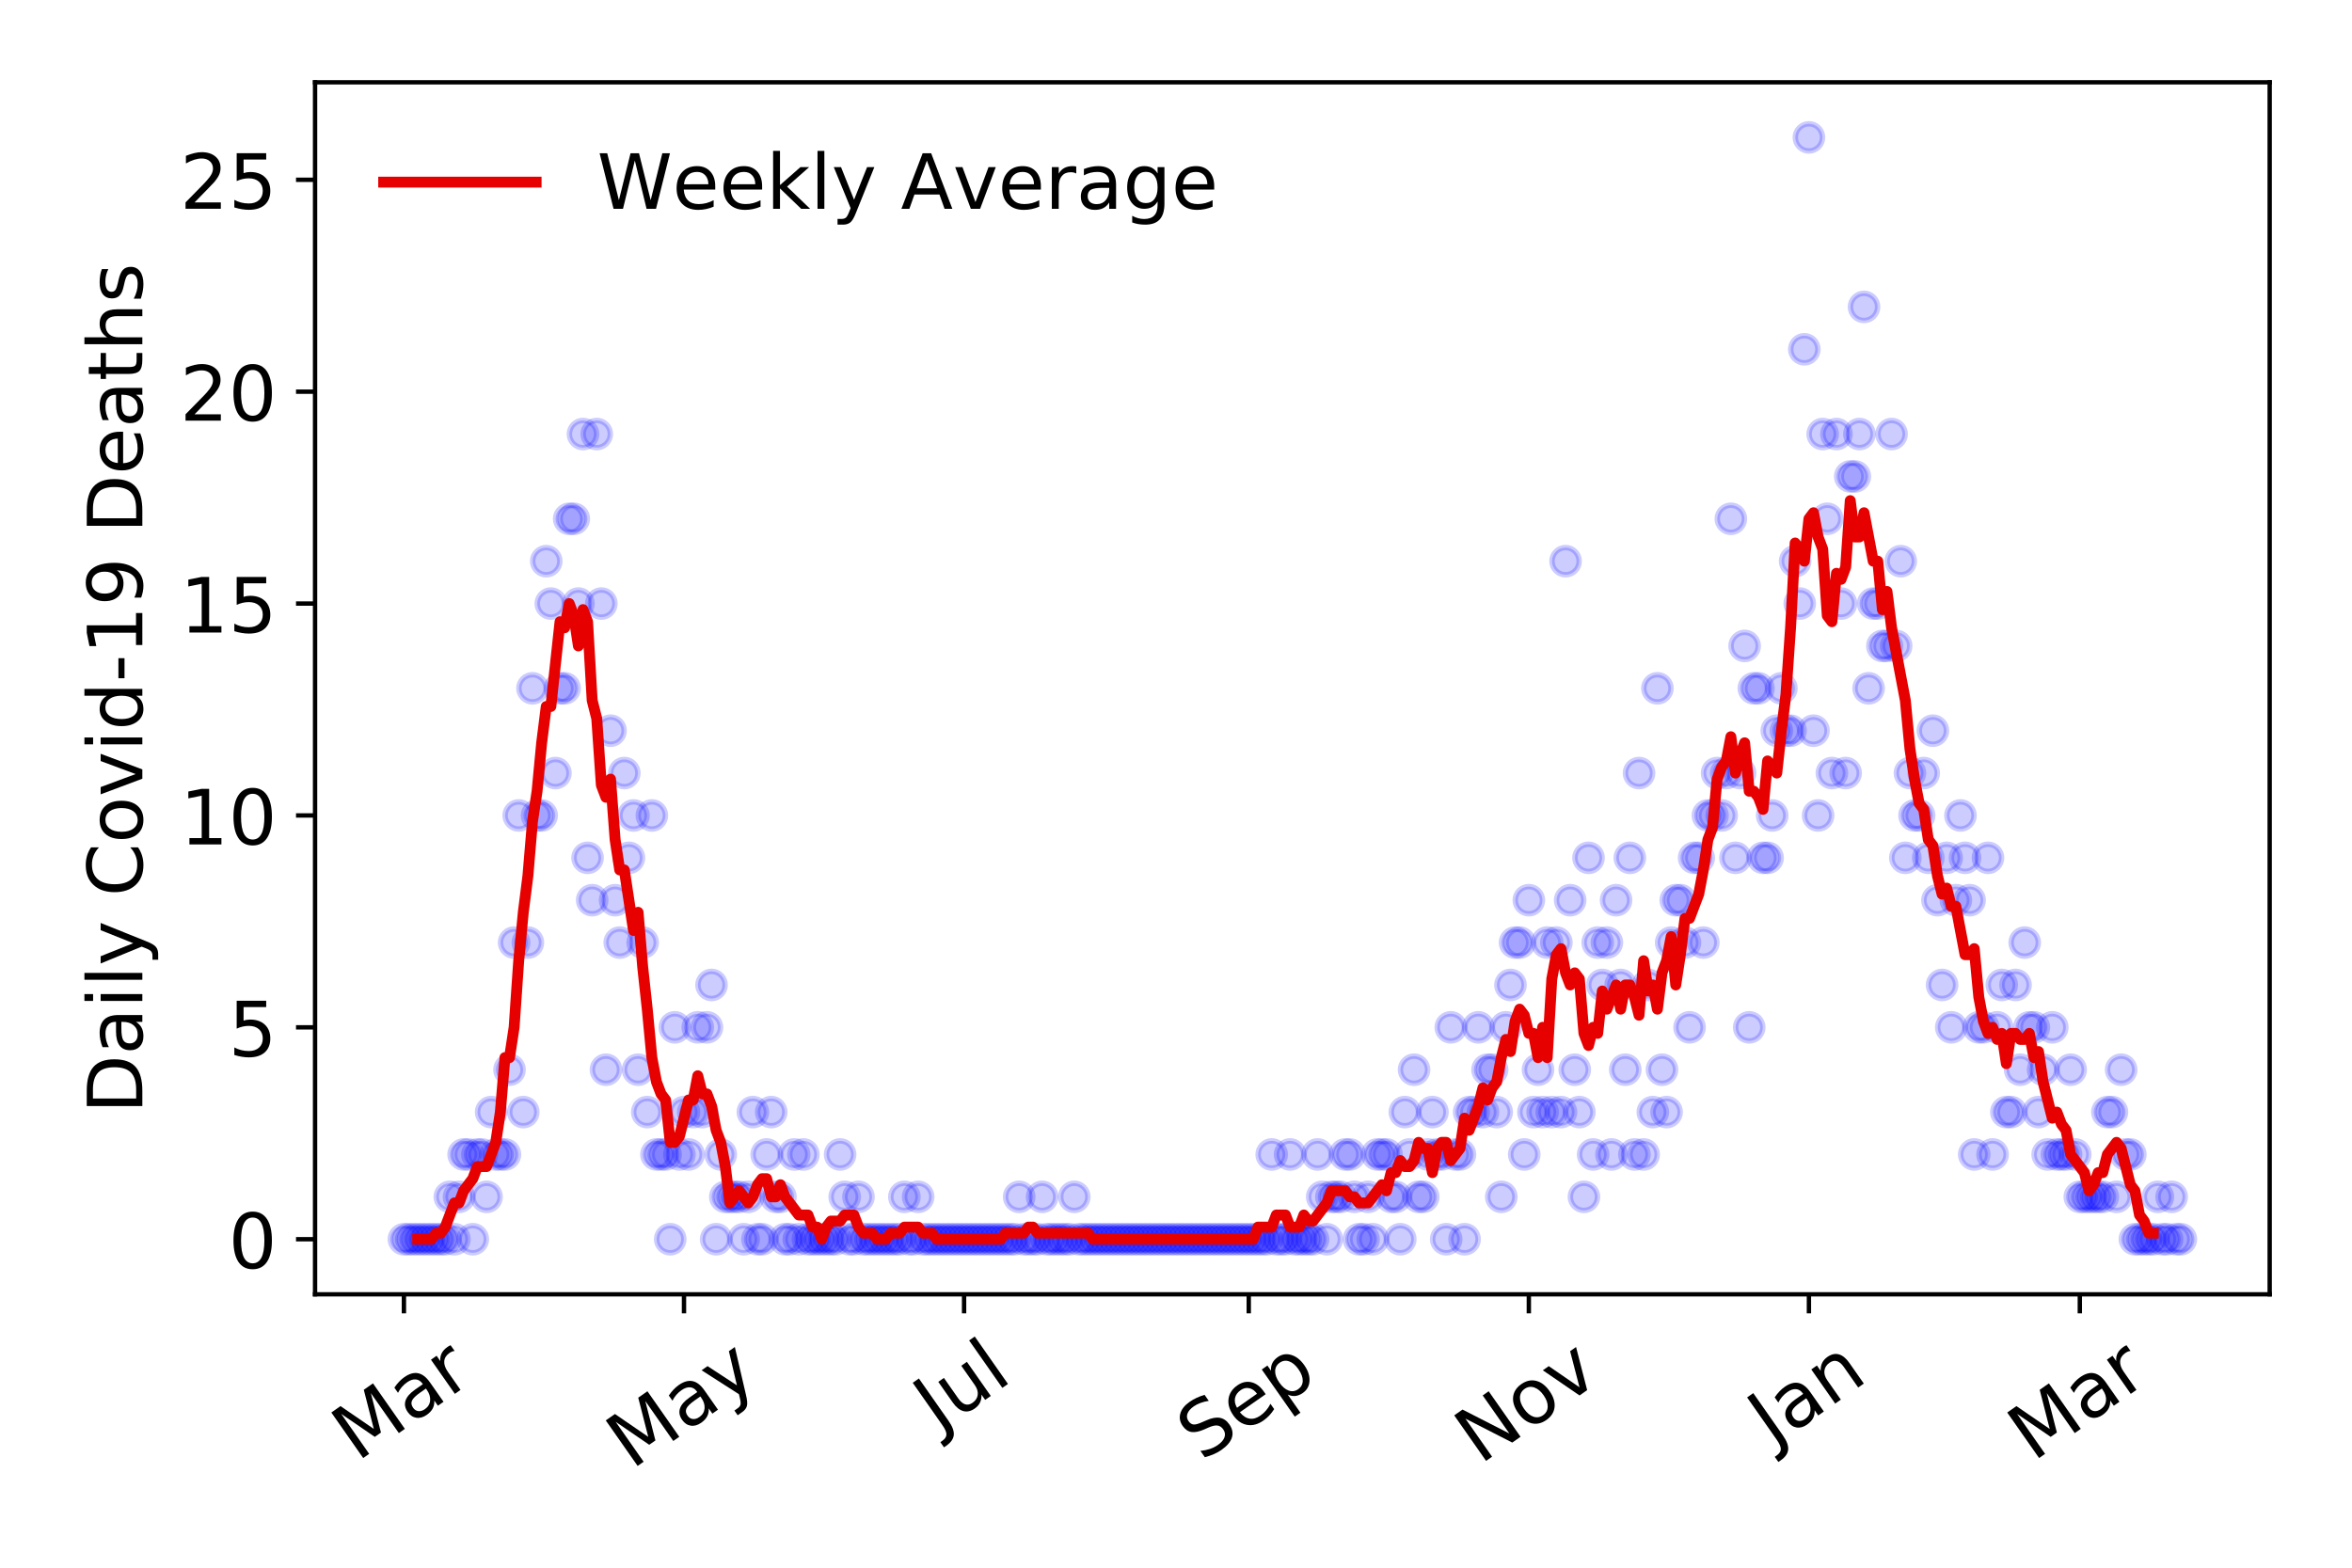 <?xml version="1.0" encoding="utf-8" standalone="no"?>
<!DOCTYPE svg PUBLIC "-//W3C//DTD SVG 1.1//EN"
  "http://www.w3.org/Graphics/SVG/1.1/DTD/svg11.dtd">
<!-- Created with matplotlib (https://matplotlib.org/) -->
<svg height="288pt" version="1.1" viewBox="0 0 432 288" width="432pt" xmlns="http://www.w3.org/2000/svg" xmlns:xlink="http://www.w3.org/1999/xlink">
 <defs>
  <style type="text/css">
*{stroke-linecap:butt;stroke-linejoin:round;}
  </style>
 </defs>
 <g id="figure_1">
  <g id="patch_1">
   <path d="M 0 288 
L 432 288 
L 432 0 
L 0 0 
z
" style="fill:#ffffff;"/>
  </g>
  <g id="axes_1">
   <g id="patch_2">
    <path d="M 57.87 237.778 
L 416.88 237.778 
L 416.88 15.12 
L 57.87 15.12 
z
" style="fill:#ffffff;"/>
   </g>
   <g id="matplotlib.axis_1">
    <g id="xtick_1">
     <g id="line2d_1">
      <defs>
       <path d="M 0 0 
L 0 3.5 
" id="mcda82965ba" style="stroke:#000000;stroke-width:0.8;"/>
      </defs>
      <g>
       <use style="stroke:#000000;stroke-width:0.8;" x="74.189" xlink:href="#mcda82965ba" y="237.778"/>
      </g>
     </g>
     <g id="text_1">
      <!-- Mar -->
      <defs>
       <path d="M 9.812 72.906 
L 24.516 72.906 
L 43.109 23.297 
L 61.812 72.906 
L 76.516 72.906 
L 76.516 0 
L 66.891 0 
L 66.891 64.016 
L 48.094 14.016 
L 38.188 14.016 
L 19.391 64.016 
L 19.391 0 
L 9.812 0 
z
" id="DejaVuSans-77"/>
       <path d="M 34.281 27.484 
Q 23.391 27.484 19.188 25 
Q 14.984 22.516 14.984 16.5 
Q 14.984 11.719 18.141 8.906 
Q 21.297 6.109 26.703 6.109 
Q 34.188 6.109 38.703 11.406 
Q 43.219 16.703 43.219 25.484 
L 43.219 27.484 
z
M 52.203 31.203 
L 52.203 0 
L 43.219 0 
L 43.219 8.297 
Q 40.141 3.328 35.547 0.953 
Q 30.953 -1.422 24.312 -1.422 
Q 15.922 -1.422 10.953 3.297 
Q 6 8.016 6 15.922 
Q 6 25.141 12.172 29.828 
Q 18.359 34.516 30.609 34.516 
L 43.219 34.516 
L 43.219 35.406 
Q 43.219 41.609 39.141 45 
Q 35.062 48.391 27.688 48.391 
Q 23 48.391 18.547 47.266 
Q 14.109 46.141 10.016 43.891 
L 10.016 52.203 
Q 14.938 54.109 19.578 55.047 
Q 24.219 56 28.609 56 
Q 40.484 56 46.344 49.844 
Q 52.203 43.703 52.203 31.203 
z
" id="DejaVuSans-97"/>
       <path d="M 41.109 46.297 
Q 39.594 47.172 37.812 47.578 
Q 36.031 48 33.891 48 
Q 26.266 48 22.188 43.047 
Q 18.109 38.094 18.109 28.812 
L 18.109 0 
L 9.078 0 
L 9.078 54.688 
L 18.109 54.688 
L 18.109 46.188 
Q 20.953 51.172 25.484 53.578 
Q 30.031 56 36.531 56 
Q 37.453 56 38.578 55.875 
Q 39.703 55.766 41.062 55.516 
z
" id="DejaVuSans-114"/>
      </defs>
      <g transform="translate(65.586 268.643)rotate(-35)scale(0.14 -0.14)">
       <use xlink:href="#DejaVuSans-77"/>
       <use x="86.279" xlink:href="#DejaVuSans-97"/>
       <use x="147.559" xlink:href="#DejaVuSans-114"/>
      </g>
     </g>
    </g>
    <g id="xtick_2">
     <g id="line2d_2">
      <g>
       <use style="stroke:#000000;stroke-width:0.8;" x="125.632" xlink:href="#mcda82965ba" y="237.778"/>
      </g>
     </g>
     <g id="text_2">
      <!-- May -->
      <defs>
       <path d="M 32.172 -5.078 
Q 28.375 -14.844 24.75 -17.812 
Q 21.141 -20.797 15.094 -20.797 
L 7.906 -20.797 
L 7.906 -13.281 
L 13.188 -13.281 
Q 16.891 -13.281 18.938 -11.516 
Q 21 -9.766 23.484 -3.219 
L 25.094 0.875 
L 2.984 54.688 
L 12.5 54.688 
L 29.594 11.922 
L 46.688 54.688 
L 56.203 54.688 
z
" id="DejaVuSans-121"/>
      </defs>
      <g transform="translate(115.993 270.094)rotate(-35)scale(0.14 -0.14)">
       <use xlink:href="#DejaVuSans-77"/>
       <use x="86.279" xlink:href="#DejaVuSans-97"/>
       <use x="147.559" xlink:href="#DejaVuSans-121"/>
      </g>
     </g>
    </g>
    <g id="xtick_3">
     <g id="line2d_3">
      <g>
       <use style="stroke:#000000;stroke-width:0.8;" x="177.076" xlink:href="#mcda82965ba" y="237.778"/>
      </g>
     </g>
     <g id="text_3">
      <!-- Jul -->
      <defs>
       <path d="M 9.812 72.906 
L 19.672 72.906 
L 19.672 5.078 
Q 19.672 -8.109 14.672 -14.062 
Q 9.672 -20.016 -1.422 -20.016 
L -5.172 -20.016 
L -5.172 -11.719 
L -2.094 -11.719 
Q 4.438 -11.719 7.125 -8.047 
Q 9.812 -4.391 9.812 5.078 
z
" id="DejaVuSans-74"/>
       <path d="M 8.5 21.578 
L 8.5 54.688 
L 17.484 54.688 
L 17.484 21.922 
Q 17.484 14.156 20.5 10.266 
Q 23.531 6.391 29.594 6.391 
Q 36.859 6.391 41.078 11.031 
Q 45.312 15.672 45.312 23.688 
L 45.312 54.688 
L 54.297 54.688 
L 54.297 0 
L 45.312 0 
L 45.312 8.406 
Q 42.047 3.422 37.719 1 
Q 33.406 -1.422 27.688 -1.422 
Q 18.266 -1.422 13.375 4.438 
Q 8.5 10.297 8.5 21.578 
z
M 31.109 56 
z
" id="DejaVuSans-117"/>
       <path d="M 9.422 75.984 
L 18.406 75.984 
L 18.406 0 
L 9.422 0 
z
" id="DejaVuSans-108"/>
      </defs>
      <g transform="translate(172.373 263.181)rotate(-35)scale(0.14 -0.14)">
       <use xlink:href="#DejaVuSans-74"/>
       <use x="29.492" xlink:href="#DejaVuSans-117"/>
       <use x="92.871" xlink:href="#DejaVuSans-108"/>
      </g>
     </g>
    </g>
    <g id="xtick_4">
     <g id="line2d_4">
      <g>
       <use style="stroke:#000000;stroke-width:0.8;" x="229.363" xlink:href="#mcda82965ba" y="237.778"/>
      </g>
     </g>
     <g id="text_4">
      <!-- Sep -->
      <defs>
       <path d="M 53.516 70.516 
L 53.516 60.891 
Q 47.906 63.578 42.922 64.891 
Q 37.938 66.219 33.297 66.219 
Q 25.25 66.219 20.875 63.094 
Q 16.5 59.969 16.5 54.203 
Q 16.5 49.359 19.406 46.891 
Q 22.312 44.438 30.422 42.922 
L 36.375 41.703 
Q 47.406 39.594 52.656 34.297 
Q 57.906 29 57.906 20.125 
Q 57.906 9.516 50.797 4.047 
Q 43.703 -1.422 29.984 -1.422 
Q 24.812 -1.422 18.969 -0.25 
Q 13.141 0.922 6.891 3.219 
L 6.891 13.375 
Q 12.891 10.016 18.656 8.297 
Q 24.422 6.594 29.984 6.594 
Q 38.422 6.594 43.016 9.906 
Q 47.609 13.234 47.609 19.391 
Q 47.609 24.75 44.312 27.781 
Q 41.016 30.812 33.5 32.328 
L 27.484 33.5 
Q 16.453 35.688 11.516 40.375 
Q 6.594 45.062 6.594 53.422 
Q 6.594 63.094 13.406 68.656 
Q 20.219 74.219 32.172 74.219 
Q 37.312 74.219 42.625 73.281 
Q 47.953 72.359 53.516 70.516 
z
" id="DejaVuSans-83"/>
       <path d="M 56.203 29.594 
L 56.203 25.203 
L 14.891 25.203 
Q 15.484 15.922 20.484 11.062 
Q 25.484 6.203 34.422 6.203 
Q 39.594 6.203 44.453 7.469 
Q 49.312 8.734 54.109 11.281 
L 54.109 2.781 
Q 49.266 0.734 44.188 -0.344 
Q 39.109 -1.422 33.891 -1.422 
Q 20.797 -1.422 13.156 6.188 
Q 5.516 13.812 5.516 26.812 
Q 5.516 40.234 12.766 48.109 
Q 20.016 56 32.328 56 
Q 43.359 56 49.781 48.891 
Q 56.203 41.797 56.203 29.594 
z
M 47.219 32.234 
Q 47.125 39.594 43.094 43.984 
Q 39.062 48.391 32.422 48.391 
Q 24.906 48.391 20.391 44.141 
Q 15.875 39.891 15.188 32.172 
z
" id="DejaVuSans-101"/>
       <path d="M 18.109 8.203 
L 18.109 -20.797 
L 9.078 -20.797 
L 9.078 54.688 
L 18.109 54.688 
L 18.109 46.391 
Q 20.953 51.266 25.266 53.625 
Q 29.594 56 35.594 56 
Q 45.562 56 51.781 48.094 
Q 58.016 40.188 58.016 27.297 
Q 58.016 14.406 51.781 6.484 
Q 45.562 -1.422 35.594 -1.422 
Q 29.594 -1.422 25.266 0.953 
Q 20.953 3.328 18.109 8.203 
z
M 48.688 27.297 
Q 48.688 37.203 44.609 42.844 
Q 40.531 48.484 33.406 48.484 
Q 26.266 48.484 22.188 42.844 
Q 18.109 37.203 18.109 27.297 
Q 18.109 17.391 22.188 11.75 
Q 26.266 6.109 33.406 6.109 
Q 40.531 6.109 44.609 11.75 
Q 48.688 17.391 48.688 27.297 
z
" id="DejaVuSans-112"/>
      </defs>
      <g transform="translate(220.77 268.629)rotate(-35)scale(0.14 -0.14)">
       <use xlink:href="#DejaVuSans-83"/>
       <use x="63.477" xlink:href="#DejaVuSans-101"/>
       <use x="125" xlink:href="#DejaVuSans-112"/>
      </g>
     </g>
    </g>
    <g id="xtick_5">
     <g id="line2d_5">
      <g>
       <use style="stroke:#000000;stroke-width:0.8;" x="280.807" xlink:href="#mcda82965ba" y="237.778"/>
      </g>
     </g>
     <g id="text_5">
      <!-- Nov -->
      <defs>
       <path d="M 9.812 72.906 
L 23.094 72.906 
L 55.422 11.922 
L 55.422 72.906 
L 64.984 72.906 
L 64.984 0 
L 51.703 0 
L 19.391 60.984 
L 19.391 0 
L 9.812 0 
z
" id="DejaVuSans-78"/>
       <path d="M 30.609 48.391 
Q 23.391 48.391 19.188 42.75 
Q 14.984 37.109 14.984 27.297 
Q 14.984 17.484 19.156 11.844 
Q 23.344 6.203 30.609 6.203 
Q 37.797 6.203 41.984 11.859 
Q 46.188 17.531 46.188 27.297 
Q 46.188 37.016 41.984 42.703 
Q 37.797 48.391 30.609 48.391 
z
M 30.609 56 
Q 42.328 56 49.016 48.375 
Q 55.719 40.766 55.719 27.297 
Q 55.719 13.875 49.016 6.219 
Q 42.328 -1.422 30.609 -1.422 
Q 18.844 -1.422 12.172 6.219 
Q 5.516 13.875 5.516 27.297 
Q 5.516 40.766 12.172 48.375 
Q 18.844 56 30.609 56 
z
" id="DejaVuSans-111"/>
       <path d="M 2.984 54.688 
L 12.5 54.688 
L 29.594 8.797 
L 46.688 54.688 
L 56.203 54.688 
L 35.688 0 
L 23.484 0 
z
" id="DejaVuSans-118"/>
      </defs>
      <g transform="translate(271.831 269.166)rotate(-35)scale(0.14 -0.14)">
       <use xlink:href="#DejaVuSans-78"/>
       <use x="74.805" xlink:href="#DejaVuSans-111"/>
       <use x="135.986" xlink:href="#DejaVuSans-118"/>
      </g>
     </g>
    </g>
    <g id="xtick_6">
     <g id="line2d_6">
      <g>
       <use style="stroke:#000000;stroke-width:0.8;" x="332.251" xlink:href="#mcda82965ba" y="237.778"/>
      </g>
     </g>
     <g id="text_6">
      <!-- Jan -->
      <defs>
       <path d="M 54.891 33.016 
L 54.891 0 
L 45.906 0 
L 45.906 32.719 
Q 45.906 40.484 42.875 44.328 
Q 39.844 48.188 33.797 48.188 
Q 26.516 48.188 22.312 43.547 
Q 18.109 38.922 18.109 30.906 
L 18.109 0 
L 9.078 0 
L 9.078 54.688 
L 18.109 54.688 
L 18.109 46.188 
Q 21.344 51.125 25.703 53.562 
Q 30.078 56 35.797 56 
Q 45.219 56 50.047 50.172 
Q 54.891 44.344 54.891 33.016 
z
" id="DejaVuSans-110"/>
      </defs>
      <g transform="translate(325.627 265.871)rotate(-35)scale(0.14 -0.14)">
       <use xlink:href="#DejaVuSans-74"/>
       <use x="29.492" xlink:href="#DejaVuSans-97"/>
       <use x="90.771" xlink:href="#DejaVuSans-110"/>
      </g>
     </g>
    </g>
    <g id="xtick_7">
     <g id="line2d_7">
      <g>
       <use style="stroke:#000000;stroke-width:0.8;" x="382.008" xlink:href="#mcda82965ba" y="237.778"/>
      </g>
     </g>
     <g id="text_7">
      <!-- Mar -->
      <g transform="translate(373.405 268.643)rotate(-35)scale(0.14 -0.14)">
       <use xlink:href="#DejaVuSans-77"/>
       <use x="86.279" xlink:href="#DejaVuSans-97"/>
       <use x="147.559" xlink:href="#DejaVuSans-114"/>
      </g>
     </g>
    </g>
   </g>
   <g id="matplotlib.axis_2">
    <g id="ytick_1">
     <g id="line2d_8">
      <defs>
       <path d="M 0 0 
L -3.5 0 
" id="mee791b8189" style="stroke:#000000;stroke-width:0.8;"/>
      </defs>
      <g>
       <use style="stroke:#000000;stroke-width:0.8;" x="57.87" xlink:href="#mee791b8189" y="227.657"/>
      </g>
     </g>
     <g id="text_8">
      <!-- 0 -->
      <defs>
       <path d="M 31.781 66.406 
Q 24.172 66.406 20.328 58.906 
Q 16.5 51.422 16.5 36.375 
Q 16.5 21.391 20.328 13.891 
Q 24.172 6.391 31.781 6.391 
Q 39.453 6.391 43.281 13.891 
Q 47.125 21.391 47.125 36.375 
Q 47.125 51.422 43.281 58.906 
Q 39.453 66.406 31.781 66.406 
z
M 31.781 74.219 
Q 44.047 74.219 50.516 64.516 
Q 56.984 54.828 56.984 36.375 
Q 56.984 17.969 50.516 8.266 
Q 44.047 -1.422 31.781 -1.422 
Q 19.531 -1.422 13.062 8.266 
Q 6.594 17.969 6.594 36.375 
Q 6.594 54.828 13.062 64.516 
Q 19.531 74.219 31.781 74.219 
z
" id="DejaVuSans-48"/>
      </defs>
      <g transform="translate(41.962 232.976)scale(0.14 -0.14)">
       <use xlink:href="#DejaVuSans-48"/>
      </g>
     </g>
    </g>
    <g id="ytick_2">
     <g id="line2d_9">
      <g>
       <use style="stroke:#000000;stroke-width:0.8;" x="57.87" xlink:href="#mee791b8189" y="188.731"/>
      </g>
     </g>
     <g id="text_9">
      <!-- 5 -->
      <defs>
       <path d="M 10.797 72.906 
L 49.516 72.906 
L 49.516 64.594 
L 19.828 64.594 
L 19.828 46.734 
Q 21.969 47.469 24.109 47.828 
Q 26.266 48.188 28.422 48.188 
Q 40.625 48.188 47.75 41.5 
Q 54.891 34.812 54.891 23.391 
Q 54.891 11.625 47.562 5.094 
Q 40.234 -1.422 26.906 -1.422 
Q 22.312 -1.422 17.547 -0.641 
Q 12.797 0.141 7.719 1.703 
L 7.719 11.625 
Q 12.109 9.234 16.797 8.062 
Q 21.484 6.891 26.703 6.891 
Q 35.156 6.891 40.078 11.328 
Q 45.016 15.766 45.016 23.391 
Q 45.016 31 40.078 35.438 
Q 35.156 39.891 26.703 39.891 
Q 22.75 39.891 18.812 39.016 
Q 14.891 38.141 10.797 36.281 
z
" id="DejaVuSans-53"/>
      </defs>
      <g transform="translate(41.962 194.05)scale(0.14 -0.14)">
       <use xlink:href="#DejaVuSans-53"/>
      </g>
     </g>
    </g>
    <g id="ytick_3">
     <g id="line2d_10">
      <g>
       <use style="stroke:#000000;stroke-width:0.8;" x="57.87" xlink:href="#mee791b8189" y="149.805"/>
      </g>
     </g>
     <g id="text_10">
      <!-- 10 -->
      <defs>
       <path d="M 12.406 8.297 
L 28.516 8.297 
L 28.516 63.922 
L 10.984 60.406 
L 10.984 69.391 
L 28.422 72.906 
L 38.281 72.906 
L 38.281 8.297 
L 54.391 8.297 
L 54.391 0 
L 12.406 0 
z
" id="DejaVuSans-49"/>
      </defs>
      <g transform="translate(33.055 155.124)scale(0.14 -0.14)">
       <use xlink:href="#DejaVuSans-49"/>
       <use x="63.623" xlink:href="#DejaVuSans-48"/>
      </g>
     </g>
    </g>
    <g id="ytick_4">
     <g id="line2d_11">
      <g>
       <use style="stroke:#000000;stroke-width:0.8;" x="57.87" xlink:href="#mee791b8189" y="110.879"/>
      </g>
     </g>
     <g id="text_11">
      <!-- 15 -->
      <g transform="translate(33.055 116.197)scale(0.14 -0.14)">
       <use xlink:href="#DejaVuSans-49"/>
       <use x="63.623" xlink:href="#DejaVuSans-53"/>
      </g>
     </g>
    </g>
    <g id="ytick_5">
     <g id="line2d_12">
      <g>
       <use style="stroke:#000000;stroke-width:0.8;" x="57.87" xlink:href="#mee791b8189" y="71.952"/>
      </g>
     </g>
     <g id="text_12">
      <!-- 20 -->
      <defs>
       <path d="M 19.188 8.297 
L 53.609 8.297 
L 53.609 0 
L 7.328 0 
L 7.328 8.297 
Q 12.938 14.109 22.625 23.891 
Q 32.328 33.688 34.812 36.531 
Q 39.547 41.844 41.422 45.531 
Q 43.312 49.219 43.312 52.781 
Q 43.312 58.594 39.234 62.25 
Q 35.156 65.922 28.609 65.922 
Q 23.969 65.922 18.812 64.312 
Q 13.672 62.703 7.812 59.422 
L 7.812 69.391 
Q 13.766 71.781 18.938 73 
Q 24.125 74.219 28.422 74.219 
Q 39.75 74.219 46.484 68.547 
Q 53.219 62.891 53.219 53.422 
Q 53.219 48.922 51.531 44.891 
Q 49.859 40.875 45.406 35.406 
Q 44.188 33.984 37.641 27.219 
Q 31.109 20.453 19.188 8.297 
z
" id="DejaVuSans-50"/>
      </defs>
      <g transform="translate(33.055 77.271)scale(0.14 -0.14)">
       <use xlink:href="#DejaVuSans-50"/>
       <use x="63.623" xlink:href="#DejaVuSans-48"/>
      </g>
     </g>
    </g>
    <g id="ytick_6">
     <g id="line2d_13">
      <g>
       <use style="stroke:#000000;stroke-width:0.8;" x="57.87" xlink:href="#mee791b8189" y="33.026"/>
      </g>
     </g>
     <g id="text_13">
      <!-- 25 -->
      <g transform="translate(33.055 38.345)scale(0.14 -0.14)">
       <use xlink:href="#DejaVuSans-50"/>
       <use x="63.623" xlink:href="#DejaVuSans-53"/>
      </g>
     </g>
    </g>
    <g id="text_14">
     <!-- Daily Covid-19 Deaths -->
     <defs>
      <path d="M 19.672 64.797 
L 19.672 8.109 
L 31.594 8.109 
Q 46.688 8.109 53.688 14.938 
Q 60.688 21.781 60.688 36.531 
Q 60.688 51.172 53.688 57.984 
Q 46.688 64.797 31.594 64.797 
z
M 9.812 72.906 
L 30.078 72.906 
Q 51.266 72.906 61.172 64.094 
Q 71.094 55.281 71.094 36.531 
Q 71.094 17.672 61.125 8.828 
Q 51.172 0 30.078 0 
L 9.812 0 
z
" id="DejaVuSans-68"/>
      <path d="M 9.422 54.688 
L 18.406 54.688 
L 18.406 0 
L 9.422 0 
z
M 9.422 75.984 
L 18.406 75.984 
L 18.406 64.594 
L 9.422 64.594 
z
" id="DejaVuSans-105"/>
      <path id="DejaVuSans-32"/>
      <path d="M 64.406 67.281 
L 64.406 56.891 
Q 59.422 61.531 53.781 63.812 
Q 48.141 66.109 41.797 66.109 
Q 29.297 66.109 22.656 58.469 
Q 16.016 50.828 16.016 36.375 
Q 16.016 21.969 22.656 14.328 
Q 29.297 6.688 41.797 6.688 
Q 48.141 6.688 53.781 8.984 
Q 59.422 11.281 64.406 15.922 
L 64.406 5.609 
Q 59.234 2.094 53.438 0.328 
Q 47.656 -1.422 41.219 -1.422 
Q 24.656 -1.422 15.125 8.703 
Q 5.609 18.844 5.609 36.375 
Q 5.609 53.953 15.125 64.078 
Q 24.656 74.219 41.219 74.219 
Q 47.75 74.219 53.531 72.484 
Q 59.328 70.75 64.406 67.281 
z
" id="DejaVuSans-67"/>
      <path d="M 45.406 46.391 
L 45.406 75.984 
L 54.391 75.984 
L 54.391 0 
L 45.406 0 
L 45.406 8.203 
Q 42.578 3.328 38.25 0.953 
Q 33.938 -1.422 27.875 -1.422 
Q 17.969 -1.422 11.734 6.484 
Q 5.516 14.406 5.516 27.297 
Q 5.516 40.188 11.734 48.094 
Q 17.969 56 27.875 56 
Q 33.938 56 38.25 53.625 
Q 42.578 51.266 45.406 46.391 
z
M 14.797 27.297 
Q 14.797 17.391 18.875 11.75 
Q 22.953 6.109 30.078 6.109 
Q 37.203 6.109 41.297 11.75 
Q 45.406 17.391 45.406 27.297 
Q 45.406 37.203 41.297 42.844 
Q 37.203 48.484 30.078 48.484 
Q 22.953 48.484 18.875 42.844 
Q 14.797 37.203 14.797 27.297 
z
" id="DejaVuSans-100"/>
      <path d="M 4.891 31.391 
L 31.203 31.391 
L 31.203 23.391 
L 4.891 23.391 
z
" id="DejaVuSans-45"/>
      <path d="M 10.984 1.516 
L 10.984 10.5 
Q 14.703 8.734 18.5 7.812 
Q 22.312 6.891 25.984 6.891 
Q 35.75 6.891 40.891 13.453 
Q 46.047 20.016 46.781 33.406 
Q 43.953 29.203 39.594 26.953 
Q 35.25 24.703 29.984 24.703 
Q 19.047 24.703 12.672 31.312 
Q 6.297 37.938 6.297 49.422 
Q 6.297 60.641 12.938 67.422 
Q 19.578 74.219 30.609 74.219 
Q 43.266 74.219 49.922 64.516 
Q 56.594 54.828 56.594 36.375 
Q 56.594 19.141 48.406 8.859 
Q 40.234 -1.422 26.422 -1.422 
Q 22.703 -1.422 18.891 -0.688 
Q 15.094 0.047 10.984 1.516 
z
M 30.609 32.422 
Q 37.25 32.422 41.125 36.953 
Q 45.016 41.5 45.016 49.422 
Q 45.016 57.281 41.125 61.844 
Q 37.25 66.406 30.609 66.406 
Q 23.969 66.406 20.094 61.844 
Q 16.219 57.281 16.219 49.422 
Q 16.219 41.5 20.094 36.953 
Q 23.969 32.422 30.609 32.422 
z
" id="DejaVuSans-57"/>
      <path d="M 18.312 70.219 
L 18.312 54.688 
L 36.812 54.688 
L 36.812 47.703 
L 18.312 47.703 
L 18.312 18.016 
Q 18.312 11.328 20.141 9.422 
Q 21.969 7.516 27.594 7.516 
L 36.812 7.516 
L 36.812 0 
L 27.594 0 
Q 17.188 0 13.234 3.875 
Q 9.281 7.766 9.281 18.016 
L 9.281 47.703 
L 2.688 47.703 
L 2.688 54.688 
L 9.281 54.688 
L 9.281 70.219 
z
" id="DejaVuSans-116"/>
      <path d="M 54.891 33.016 
L 54.891 0 
L 45.906 0 
L 45.906 32.719 
Q 45.906 40.484 42.875 44.328 
Q 39.844 48.188 33.797 48.188 
Q 26.516 48.188 22.312 43.547 
Q 18.109 38.922 18.109 30.906 
L 18.109 0 
L 9.078 0 
L 9.078 75.984 
L 18.109 75.984 
L 18.109 46.188 
Q 21.344 51.125 25.703 53.562 
Q 30.078 56 35.797 56 
Q 45.219 56 50.047 50.172 
Q 54.891 44.344 54.891 33.016 
z
" id="DejaVuSans-104"/>
      <path d="M 44.281 53.078 
L 44.281 44.578 
Q 40.484 46.531 36.375 47.5 
Q 32.281 48.484 27.875 48.484 
Q 21.188 48.484 17.844 46.438 
Q 14.5 44.391 14.5 40.281 
Q 14.5 37.156 16.891 35.375 
Q 19.281 33.594 26.516 31.984 
L 29.594 31.297 
Q 39.156 29.25 43.188 25.516 
Q 47.219 21.781 47.219 15.094 
Q 47.219 7.469 41.188 3.016 
Q 35.156 -1.422 24.609 -1.422 
Q 20.219 -1.422 15.453 -0.562 
Q 10.688 0.297 5.422 2 
L 5.422 11.281 
Q 10.406 8.688 15.234 7.391 
Q 20.062 6.109 24.812 6.109 
Q 31.156 6.109 34.562 8.281 
Q 37.984 10.453 37.984 14.406 
Q 37.984 18.062 35.516 20.016 
Q 33.062 21.969 24.703 23.781 
L 21.578 24.516 
Q 13.234 26.266 9.516 29.906 
Q 5.812 33.547 5.812 39.891 
Q 5.812 47.609 11.281 51.797 
Q 16.75 56 26.812 56 
Q 31.781 56 36.172 55.266 
Q 40.578 54.547 44.281 53.078 
z
" id="DejaVuSans-115"/>
     </defs>
     <g transform="translate(26.143 204.56)rotate(-90)scale(0.14 -0.14)">
      <use xlink:href="#DejaVuSans-68"/>
      <use x="77.002" xlink:href="#DejaVuSans-97"/>
      <use x="138.281" xlink:href="#DejaVuSans-105"/>
      <use x="166.064" xlink:href="#DejaVuSans-108"/>
      <use x="193.848" xlink:href="#DejaVuSans-121"/>
      <use x="253.027" xlink:href="#DejaVuSans-32"/>
      <use x="284.814" xlink:href="#DejaVuSans-67"/>
      <use x="354.639" xlink:href="#DejaVuSans-111"/>
      <use x="415.82" xlink:href="#DejaVuSans-118"/>
      <use x="475" xlink:href="#DejaVuSans-105"/>
      <use x="502.783" xlink:href="#DejaVuSans-100"/>
      <use x="566.26" xlink:href="#DejaVuSans-45"/>
      <use x="602.344" xlink:href="#DejaVuSans-49"/>
      <use x="665.967" xlink:href="#DejaVuSans-57"/>
      <use x="729.59" xlink:href="#DejaVuSans-32"/>
      <use x="761.377" xlink:href="#DejaVuSans-68"/>
      <use x="838.379" xlink:href="#DejaVuSans-101"/>
      <use x="899.902" xlink:href="#DejaVuSans-97"/>
      <use x="961.182" xlink:href="#DejaVuSans-116"/>
      <use x="1000.391" xlink:href="#DejaVuSans-104"/>
      <use x="1063.77" xlink:href="#DejaVuSans-115"/>
     </g>
    </g>
   </g>
   <g id="line2d_14">
    <defs>
     <path d="M 0 2.5 
C 0.663 2.5 1.299 2.237 1.768 1.768 
C 2.237 1.299 2.5 0.663 2.5 0 
C 2.5 -0.663 2.237 -1.299 1.768 -1.768 
C 1.299 -2.237 0.663 -2.5 0 -2.5 
C -0.663 -2.5 -1.299 -2.237 -1.768 -1.768 
C -2.237 -1.299 -2.5 -0.663 -2.5 0 
C -2.5 0.663 -2.237 1.299 -1.768 1.768 
C -1.299 2.237 -0.663 2.5 0 2.5 
z
" id="m881cdc476e" style="stroke:#0000ff;stroke-opacity:0.2;"/>
    </defs>
    <g clip-path="url(#p252b552c62)">
     <use style="fill:#0000ff;fill-opacity:0.2;stroke:#0000ff;stroke-opacity:0.2;" x="74.189" xlink:href="#m881cdc476e" y="227.657"/>
     <use style="fill:#0000ff;fill-opacity:0.2;stroke:#0000ff;stroke-opacity:0.2;" x="75.032" xlink:href="#m881cdc476e" y="227.657"/>
     <use style="fill:#0000ff;fill-opacity:0.2;stroke:#0000ff;stroke-opacity:0.2;" x="75.875" xlink:href="#m881cdc476e" y="227.657"/>
     <use style="fill:#0000ff;fill-opacity:0.2;stroke:#0000ff;stroke-opacity:0.2;" x="76.719" xlink:href="#m881cdc476e" y="227.657"/>
     <use style="fill:#0000ff;fill-opacity:0.2;stroke:#0000ff;stroke-opacity:0.2;" x="77.562" xlink:href="#m881cdc476e" y="227.657"/>
     <use style="fill:#0000ff;fill-opacity:0.2;stroke:#0000ff;stroke-opacity:0.2;" x="78.405" xlink:href="#m881cdc476e" y="227.657"/>
     <use style="fill:#0000ff;fill-opacity:0.2;stroke:#0000ff;stroke-opacity:0.2;" x="79.249" xlink:href="#m881cdc476e" y="227.657"/>
     <use style="fill:#0000ff;fill-opacity:0.2;stroke:#0000ff;stroke-opacity:0.2;" x="80.092" xlink:href="#m881cdc476e" y="227.657"/>
     <use style="fill:#0000ff;fill-opacity:0.2;stroke:#0000ff;stroke-opacity:0.2;" x="80.935" xlink:href="#m881cdc476e" y="227.657"/>
     <use style="fill:#0000ff;fill-opacity:0.2;stroke:#0000ff;stroke-opacity:0.2;" x="81.779" xlink:href="#m881cdc476e" y="227.657"/>
     <use style="fill:#0000ff;fill-opacity:0.2;stroke:#0000ff;stroke-opacity:0.2;" x="82.622" xlink:href="#m881cdc476e" y="219.872"/>
     <use style="fill:#0000ff;fill-opacity:0.2;stroke:#0000ff;stroke-opacity:0.2;" x="83.465" xlink:href="#m881cdc476e" y="227.657"/>
     <use style="fill:#0000ff;fill-opacity:0.2;stroke:#0000ff;stroke-opacity:0.2;" x="84.309" xlink:href="#m881cdc476e" y="219.872"/>
     <use style="fill:#0000ff;fill-opacity:0.2;stroke:#0000ff;stroke-opacity:0.2;" x="85.152" xlink:href="#m881cdc476e" y="212.087"/>
     <use style="fill:#0000ff;fill-opacity:0.2;stroke:#0000ff;stroke-opacity:0.2;" x="85.995" xlink:href="#m881cdc476e" y="212.087"/>
     <use style="fill:#0000ff;fill-opacity:0.2;stroke:#0000ff;stroke-opacity:0.2;" x="86.839" xlink:href="#m881cdc476e" y="227.657"/>
     <use style="fill:#0000ff;fill-opacity:0.2;stroke:#0000ff;stroke-opacity:0.2;" x="87.682" xlink:href="#m881cdc476e" y="212.087"/>
     <use style="fill:#0000ff;fill-opacity:0.2;stroke:#0000ff;stroke-opacity:0.2;" x="88.525" xlink:href="#m881cdc476e" y="212.087"/>
     <use style="fill:#0000ff;fill-opacity:0.2;stroke:#0000ff;stroke-opacity:0.2;" x="89.369" xlink:href="#m881cdc476e" y="219.872"/>
     <use style="fill:#0000ff;fill-opacity:0.2;stroke:#0000ff;stroke-opacity:0.2;" x="90.212" xlink:href="#m881cdc476e" y="204.302"/>
     <use style="fill:#0000ff;fill-opacity:0.2;stroke:#0000ff;stroke-opacity:0.2;" x="91.055" xlink:href="#m881cdc476e" y="212.087"/>
     <use style="fill:#0000ff;fill-opacity:0.2;stroke:#0000ff;stroke-opacity:0.2;" x="91.899" xlink:href="#m881cdc476e" y="212.087"/>
     <use style="fill:#0000ff;fill-opacity:0.2;stroke:#0000ff;stroke-opacity:0.2;" x="92.742" xlink:href="#m881cdc476e" y="212.087"/>
     <use style="fill:#0000ff;fill-opacity:0.2;stroke:#0000ff;stroke-opacity:0.2;" x="93.585" xlink:href="#m881cdc476e" y="196.516"/>
     <use style="fill:#0000ff;fill-opacity:0.2;stroke:#0000ff;stroke-opacity:0.2;" x="94.429" xlink:href="#m881cdc476e" y="173.161"/>
     <use style="fill:#0000ff;fill-opacity:0.2;stroke:#0000ff;stroke-opacity:0.2;" x="95.272" xlink:href="#m881cdc476e" y="149.805"/>
     <use style="fill:#0000ff;fill-opacity:0.2;stroke:#0000ff;stroke-opacity:0.2;" x="96.115" xlink:href="#m881cdc476e" y="204.302"/>
     <use style="fill:#0000ff;fill-opacity:0.2;stroke:#0000ff;stroke-opacity:0.2;" x="96.959" xlink:href="#m881cdc476e" y="173.161"/>
     <use style="fill:#0000ff;fill-opacity:0.2;stroke:#0000ff;stroke-opacity:0.2;" x="97.802" xlink:href="#m881cdc476e" y="126.449"/>
     <use style="fill:#0000ff;fill-opacity:0.2;stroke:#0000ff;stroke-opacity:0.2;" x="98.646" xlink:href="#m881cdc476e" y="149.805"/>
     <use style="fill:#0000ff;fill-opacity:0.2;stroke:#0000ff;stroke-opacity:0.2;" x="99.489" xlink:href="#m881cdc476e" y="149.805"/>
     <use style="fill:#0000ff;fill-opacity:0.2;stroke:#0000ff;stroke-opacity:0.2;" x="100.332" xlink:href="#m881cdc476e" y="103.093"/>
     <use style="fill:#0000ff;fill-opacity:0.2;stroke:#0000ff;stroke-opacity:0.2;" x="101.176" xlink:href="#m881cdc476e" y="110.879"/>
     <use style="fill:#0000ff;fill-opacity:0.2;stroke:#0000ff;stroke-opacity:0.2;" x="102.019" xlink:href="#m881cdc476e" y="142.02"/>
     <use style="fill:#0000ff;fill-opacity:0.2;stroke:#0000ff;stroke-opacity:0.2;" x="102.862" xlink:href="#m881cdc476e" y="126.449"/>
     <use style="fill:#0000ff;fill-opacity:0.2;stroke:#0000ff;stroke-opacity:0.2;" x="103.706" xlink:href="#m881cdc476e" y="126.449"/>
     <use style="fill:#0000ff;fill-opacity:0.2;stroke:#0000ff;stroke-opacity:0.2;" x="104.549" xlink:href="#m881cdc476e" y="95.308"/>
     <use style="fill:#0000ff;fill-opacity:0.2;stroke:#0000ff;stroke-opacity:0.2;" x="105.392" xlink:href="#m881cdc476e" y="95.308"/>
     <use style="fill:#0000ff;fill-opacity:0.2;stroke:#0000ff;stroke-opacity:0.2;" x="106.236" xlink:href="#m881cdc476e" y="110.879"/>
     <use style="fill:#0000ff;fill-opacity:0.2;stroke:#0000ff;stroke-opacity:0.2;" x="107.079" xlink:href="#m881cdc476e" y="79.738"/>
     <use style="fill:#0000ff;fill-opacity:0.2;stroke:#0000ff;stroke-opacity:0.2;" x="107.922" xlink:href="#m881cdc476e" y="157.59"/>
     <use style="fill:#0000ff;fill-opacity:0.2;stroke:#0000ff;stroke-opacity:0.2;" x="108.766" xlink:href="#m881cdc476e" y="165.375"/>
     <use style="fill:#0000ff;fill-opacity:0.2;stroke:#0000ff;stroke-opacity:0.2;" x="109.609" xlink:href="#m881cdc476e" y="79.738"/>
     <use style="fill:#0000ff;fill-opacity:0.2;stroke:#0000ff;stroke-opacity:0.2;" x="110.452" xlink:href="#m881cdc476e" y="110.879"/>
     <use style="fill:#0000ff;fill-opacity:0.2;stroke:#0000ff;stroke-opacity:0.2;" x="111.296" xlink:href="#m881cdc476e" y="196.516"/>
     <use style="fill:#0000ff;fill-opacity:0.2;stroke:#0000ff;stroke-opacity:0.2;" x="112.139" xlink:href="#m881cdc476e" y="134.234"/>
     <use style="fill:#0000ff;fill-opacity:0.2;stroke:#0000ff;stroke-opacity:0.2;" x="112.982" xlink:href="#m881cdc476e" y="165.375"/>
     <use style="fill:#0000ff;fill-opacity:0.2;stroke:#0000ff;stroke-opacity:0.2;" x="113.826" xlink:href="#m881cdc476e" y="173.161"/>
     <use style="fill:#0000ff;fill-opacity:0.2;stroke:#0000ff;stroke-opacity:0.2;" x="114.669" xlink:href="#m881cdc476e" y="142.02"/>
     <use style="fill:#0000ff;fill-opacity:0.2;stroke:#0000ff;stroke-opacity:0.2;" x="115.512" xlink:href="#m881cdc476e" y="157.59"/>
     <use style="fill:#0000ff;fill-opacity:0.2;stroke:#0000ff;stroke-opacity:0.2;" x="116.356" xlink:href="#m881cdc476e" y="149.805"/>
     <use style="fill:#0000ff;fill-opacity:0.2;stroke:#0000ff;stroke-opacity:0.2;" x="117.199" xlink:href="#m881cdc476e" y="196.516"/>
     <use style="fill:#0000ff;fill-opacity:0.2;stroke:#0000ff;stroke-opacity:0.2;" x="118.042" xlink:href="#m881cdc476e" y="173.161"/>
     <use style="fill:#0000ff;fill-opacity:0.2;stroke:#0000ff;stroke-opacity:0.2;" x="118.886" xlink:href="#m881cdc476e" y="204.302"/>
     <use style="fill:#0000ff;fill-opacity:0.2;stroke:#0000ff;stroke-opacity:0.2;" x="119.729" xlink:href="#m881cdc476e" y="149.805"/>
     <use style="fill:#0000ff;fill-opacity:0.2;stroke:#0000ff;stroke-opacity:0.2;" x="120.572" xlink:href="#m881cdc476e" y="212.087"/>
     <use style="fill:#0000ff;fill-opacity:0.2;stroke:#0000ff;stroke-opacity:0.2;" x="121.416" xlink:href="#m881cdc476e" y="212.087"/>
     <use style="fill:#0000ff;fill-opacity:0.2;stroke:#0000ff;stroke-opacity:0.2;" x="122.259" xlink:href="#m881cdc476e" y="212.087"/>
     <use style="fill:#0000ff;fill-opacity:0.2;stroke:#0000ff;stroke-opacity:0.2;" x="123.102" xlink:href="#m881cdc476e" y="227.657"/>
     <use style="fill:#0000ff;fill-opacity:0.2;stroke:#0000ff;stroke-opacity:0.2;" x="123.946" xlink:href="#m881cdc476e" y="188.731"/>
     <use style="fill:#0000ff;fill-opacity:0.2;stroke:#0000ff;stroke-opacity:0.2;" x="124.789" xlink:href="#m881cdc476e" y="212.087"/>
     <use style="fill:#0000ff;fill-opacity:0.2;stroke:#0000ff;stroke-opacity:0.2;" x="125.632" xlink:href="#m881cdc476e" y="204.302"/>
     <use style="fill:#0000ff;fill-opacity:0.2;stroke:#0000ff;stroke-opacity:0.2;" x="126.476" xlink:href="#m881cdc476e" y="212.087"/>
     <use style="fill:#0000ff;fill-opacity:0.2;stroke:#0000ff;stroke-opacity:0.2;" x="127.319" xlink:href="#m881cdc476e" y="204.302"/>
     <use style="fill:#0000ff;fill-opacity:0.2;stroke:#0000ff;stroke-opacity:0.2;" x="128.162" xlink:href="#m881cdc476e" y="188.731"/>
     <use style="fill:#0000ff;fill-opacity:0.2;stroke:#0000ff;stroke-opacity:0.2;" x="129.006" xlink:href="#m881cdc476e" y="204.302"/>
     <use style="fill:#0000ff;fill-opacity:0.2;stroke:#0000ff;stroke-opacity:0.2;" x="129.849" xlink:href="#m881cdc476e" y="188.731"/>
     <use style="fill:#0000ff;fill-opacity:0.2;stroke:#0000ff;stroke-opacity:0.2;" x="130.692" xlink:href="#m881cdc476e" y="180.946"/>
     <use style="fill:#0000ff;fill-opacity:0.2;stroke:#0000ff;stroke-opacity:0.2;" x="131.536" xlink:href="#m881cdc476e" y="227.657"/>
     <use style="fill:#0000ff;fill-opacity:0.2;stroke:#0000ff;stroke-opacity:0.2;" x="132.379" xlink:href="#m881cdc476e" y="212.087"/>
     <use style="fill:#0000ff;fill-opacity:0.2;stroke:#0000ff;stroke-opacity:0.2;" x="133.222" xlink:href="#m881cdc476e" y="219.872"/>
     <use style="fill:#0000ff;fill-opacity:0.2;stroke:#0000ff;stroke-opacity:0.2;" x="134.066" xlink:href="#m881cdc476e" y="219.872"/>
     <use style="fill:#0000ff;fill-opacity:0.2;stroke:#0000ff;stroke-opacity:0.2;" x="134.909" xlink:href="#m881cdc476e" y="219.872"/>
     <use style="fill:#0000ff;fill-opacity:0.2;stroke:#0000ff;stroke-opacity:0.2;" x="135.752" xlink:href="#m881cdc476e" y="219.872"/>
     <use style="fill:#0000ff;fill-opacity:0.2;stroke:#0000ff;stroke-opacity:0.2;" x="136.596" xlink:href="#m881cdc476e" y="227.657"/>
     <use style="fill:#0000ff;fill-opacity:0.2;stroke:#0000ff;stroke-opacity:0.2;" x="137.439" xlink:href="#m881cdc476e" y="219.872"/>
     <use style="fill:#0000ff;fill-opacity:0.2;stroke:#0000ff;stroke-opacity:0.2;" x="138.283" xlink:href="#m881cdc476e" y="204.302"/>
     <use style="fill:#0000ff;fill-opacity:0.2;stroke:#0000ff;stroke-opacity:0.2;" x="139.126" xlink:href="#m881cdc476e" y="227.657"/>
     <use style="fill:#0000ff;fill-opacity:0.2;stroke:#0000ff;stroke-opacity:0.2;" x="139.969" xlink:href="#m881cdc476e" y="227.657"/>
     <use style="fill:#0000ff;fill-opacity:0.2;stroke:#0000ff;stroke-opacity:0.2;" x="140.813" xlink:href="#m881cdc476e" y="212.087"/>
     <use style="fill:#0000ff;fill-opacity:0.2;stroke:#0000ff;stroke-opacity:0.2;" x="141.656" xlink:href="#m881cdc476e" y="204.302"/>
     <use style="fill:#0000ff;fill-opacity:0.2;stroke:#0000ff;stroke-opacity:0.2;" x="142.499" xlink:href="#m881cdc476e" y="219.872"/>
     <use style="fill:#0000ff;fill-opacity:0.2;stroke:#0000ff;stroke-opacity:0.2;" x="143.343" xlink:href="#m881cdc476e" y="219.872"/>
     <use style="fill:#0000ff;fill-opacity:0.2;stroke:#0000ff;stroke-opacity:0.2;" x="144.186" xlink:href="#m881cdc476e" y="227.657"/>
     <use style="fill:#0000ff;fill-opacity:0.2;stroke:#0000ff;stroke-opacity:0.2;" x="145.029" xlink:href="#m881cdc476e" y="227.657"/>
     <use style="fill:#0000ff;fill-opacity:0.2;stroke:#0000ff;stroke-opacity:0.2;" x="145.873" xlink:href="#m881cdc476e" y="212.087"/>
     <use style="fill:#0000ff;fill-opacity:0.2;stroke:#0000ff;stroke-opacity:0.2;" x="146.716" xlink:href="#m881cdc476e" y="227.657"/>
     <use style="fill:#0000ff;fill-opacity:0.2;stroke:#0000ff;stroke-opacity:0.2;" x="147.559" xlink:href="#m881cdc476e" y="212.087"/>
     <use style="fill:#0000ff;fill-opacity:0.2;stroke:#0000ff;stroke-opacity:0.2;" x="148.403" xlink:href="#m881cdc476e" y="227.657"/>
     <use style="fill:#0000ff;fill-opacity:0.2;stroke:#0000ff;stroke-opacity:0.2;" x="149.246" xlink:href="#m881cdc476e" y="227.657"/>
     <use style="fill:#0000ff;fill-opacity:0.2;stroke:#0000ff;stroke-opacity:0.2;" x="150.089" xlink:href="#m881cdc476e" y="227.657"/>
     <use style="fill:#0000ff;fill-opacity:0.2;stroke:#0000ff;stroke-opacity:0.2;" x="150.933" xlink:href="#m881cdc476e" y="227.657"/>
     <use style="fill:#0000ff;fill-opacity:0.2;stroke:#0000ff;stroke-opacity:0.2;" x="151.776" xlink:href="#m881cdc476e" y="227.657"/>
     <use style="fill:#0000ff;fill-opacity:0.2;stroke:#0000ff;stroke-opacity:0.2;" x="152.619" xlink:href="#m881cdc476e" y="227.657"/>
     <use style="fill:#0000ff;fill-opacity:0.2;stroke:#0000ff;stroke-opacity:0.2;" x="153.463" xlink:href="#m881cdc476e" y="227.657"/>
     <use style="fill:#0000ff;fill-opacity:0.2;stroke:#0000ff;stroke-opacity:0.2;" x="154.306" xlink:href="#m881cdc476e" y="212.087"/>
     <use style="fill:#0000ff;fill-opacity:0.2;stroke:#0000ff;stroke-opacity:0.2;" x="155.149" xlink:href="#m881cdc476e" y="219.872"/>
     <use style="fill:#0000ff;fill-opacity:0.2;stroke:#0000ff;stroke-opacity:0.2;" x="155.993" xlink:href="#m881cdc476e" y="227.657"/>
     <use style="fill:#0000ff;fill-opacity:0.2;stroke:#0000ff;stroke-opacity:0.2;" x="156.836" xlink:href="#m881cdc476e" y="227.657"/>
     <use style="fill:#0000ff;fill-opacity:0.2;stroke:#0000ff;stroke-opacity:0.2;" x="157.679" xlink:href="#m881cdc476e" y="219.872"/>
     <use style="fill:#0000ff;fill-opacity:0.2;stroke:#0000ff;stroke-opacity:0.2;" x="158.523" xlink:href="#m881cdc476e" y="227.657"/>
     <use style="fill:#0000ff;fill-opacity:0.2;stroke:#0000ff;stroke-opacity:0.2;" x="159.366" xlink:href="#m881cdc476e" y="227.657"/>
     <use style="fill:#0000ff;fill-opacity:0.2;stroke:#0000ff;stroke-opacity:0.2;" x="160.209" xlink:href="#m881cdc476e" y="227.657"/>
     <use style="fill:#0000ff;fill-opacity:0.2;stroke:#0000ff;stroke-opacity:0.2;" x="161.053" xlink:href="#m881cdc476e" y="227.657"/>
     <use style="fill:#0000ff;fill-opacity:0.2;stroke:#0000ff;stroke-opacity:0.2;" x="161.896" xlink:href="#m881cdc476e" y="227.657"/>
     <use style="fill:#0000ff;fill-opacity:0.2;stroke:#0000ff;stroke-opacity:0.2;" x="162.739" xlink:href="#m881cdc476e" y="227.657"/>
     <use style="fill:#0000ff;fill-opacity:0.2;stroke:#0000ff;stroke-opacity:0.2;" x="163.583" xlink:href="#m881cdc476e" y="227.657"/>
     <use style="fill:#0000ff;fill-opacity:0.2;stroke:#0000ff;stroke-opacity:0.2;" x="164.426" xlink:href="#m881cdc476e" y="227.657"/>
     <use style="fill:#0000ff;fill-opacity:0.2;stroke:#0000ff;stroke-opacity:0.2;" x="165.269" xlink:href="#m881cdc476e" y="227.657"/>
     <use style="fill:#0000ff;fill-opacity:0.2;stroke:#0000ff;stroke-opacity:0.2;" x="166.113" xlink:href="#m881cdc476e" y="219.872"/>
     <use style="fill:#0000ff;fill-opacity:0.2;stroke:#0000ff;stroke-opacity:0.2;" x="166.956" xlink:href="#m881cdc476e" y="227.657"/>
     <use style="fill:#0000ff;fill-opacity:0.2;stroke:#0000ff;stroke-opacity:0.2;" x="167.799" xlink:href="#m881cdc476e" y="227.657"/>
     <use style="fill:#0000ff;fill-opacity:0.2;stroke:#0000ff;stroke-opacity:0.2;" x="168.643" xlink:href="#m881cdc476e" y="219.872"/>
     <use style="fill:#0000ff;fill-opacity:0.2;stroke:#0000ff;stroke-opacity:0.2;" x="169.486" xlink:href="#m881cdc476e" y="227.657"/>
     <use style="fill:#0000ff;fill-opacity:0.2;stroke:#0000ff;stroke-opacity:0.2;" x="170.329" xlink:href="#m881cdc476e" y="227.657"/>
     <use style="fill:#0000ff;fill-opacity:0.2;stroke:#0000ff;stroke-opacity:0.2;" x="171.173" xlink:href="#m881cdc476e" y="227.657"/>
     <use style="fill:#0000ff;fill-opacity:0.2;stroke:#0000ff;stroke-opacity:0.2;" x="172.016" xlink:href="#m881cdc476e" y="227.657"/>
     <use style="fill:#0000ff;fill-opacity:0.2;stroke:#0000ff;stroke-opacity:0.2;" x="172.859" xlink:href="#m881cdc476e" y="227.657"/>
     <use style="fill:#0000ff;fill-opacity:0.2;stroke:#0000ff;stroke-opacity:0.2;" x="173.703" xlink:href="#m881cdc476e" y="227.657"/>
     <use style="fill:#0000ff;fill-opacity:0.2;stroke:#0000ff;stroke-opacity:0.2;" x="174.546" xlink:href="#m881cdc476e" y="227.657"/>
     <use style="fill:#0000ff;fill-opacity:0.2;stroke:#0000ff;stroke-opacity:0.2;" x="175.389" xlink:href="#m881cdc476e" y="227.657"/>
     <use style="fill:#0000ff;fill-opacity:0.2;stroke:#0000ff;stroke-opacity:0.2;" x="176.233" xlink:href="#m881cdc476e" y="227.657"/>
     <use style="fill:#0000ff;fill-opacity:0.2;stroke:#0000ff;stroke-opacity:0.2;" x="177.076" xlink:href="#m881cdc476e" y="227.657"/>
     <use style="fill:#0000ff;fill-opacity:0.2;stroke:#0000ff;stroke-opacity:0.2;" x="177.92" xlink:href="#m881cdc476e" y="227.657"/>
     <use style="fill:#0000ff;fill-opacity:0.2;stroke:#0000ff;stroke-opacity:0.2;" x="178.763" xlink:href="#m881cdc476e" y="227.657"/>
     <use style="fill:#0000ff;fill-opacity:0.2;stroke:#0000ff;stroke-opacity:0.2;" x="179.606" xlink:href="#m881cdc476e" y="227.657"/>
     <use style="fill:#0000ff;fill-opacity:0.2;stroke:#0000ff;stroke-opacity:0.2;" x="180.45" xlink:href="#m881cdc476e" y="227.657"/>
     <use style="fill:#0000ff;fill-opacity:0.2;stroke:#0000ff;stroke-opacity:0.2;" x="181.293" xlink:href="#m881cdc476e" y="227.657"/>
     <use style="fill:#0000ff;fill-opacity:0.2;stroke:#0000ff;stroke-opacity:0.2;" x="182.136" xlink:href="#m881cdc476e" y="227.657"/>
     <use style="fill:#0000ff;fill-opacity:0.2;stroke:#0000ff;stroke-opacity:0.2;" x="182.98" xlink:href="#m881cdc476e" y="227.657"/>
     <use style="fill:#0000ff;fill-opacity:0.2;stroke:#0000ff;stroke-opacity:0.2;" x="183.823" xlink:href="#m881cdc476e" y="227.657"/>
     <use style="fill:#0000ff;fill-opacity:0.2;stroke:#0000ff;stroke-opacity:0.2;" x="184.666" xlink:href="#m881cdc476e" y="227.657"/>
     <use style="fill:#0000ff;fill-opacity:0.2;stroke:#0000ff;stroke-opacity:0.2;" x="185.51" xlink:href="#m881cdc476e" y="227.657"/>
     <use style="fill:#0000ff;fill-opacity:0.2;stroke:#0000ff;stroke-opacity:0.2;" x="186.353" xlink:href="#m881cdc476e" y="227.657"/>
     <use style="fill:#0000ff;fill-opacity:0.2;stroke:#0000ff;stroke-opacity:0.2;" x="187.196" xlink:href="#m881cdc476e" y="219.872"/>
     <use style="fill:#0000ff;fill-opacity:0.2;stroke:#0000ff;stroke-opacity:0.2;" x="188.04" xlink:href="#m881cdc476e" y="227.657"/>
     <use style="fill:#0000ff;fill-opacity:0.2;stroke:#0000ff;stroke-opacity:0.2;" x="188.883" xlink:href="#m881cdc476e" y="227.657"/>
     <use style="fill:#0000ff;fill-opacity:0.2;stroke:#0000ff;stroke-opacity:0.2;" x="189.726" xlink:href="#m881cdc476e" y="227.657"/>
     <use style="fill:#0000ff;fill-opacity:0.2;stroke:#0000ff;stroke-opacity:0.2;" x="190.57" xlink:href="#m881cdc476e" y="227.657"/>
     <use style="fill:#0000ff;fill-opacity:0.2;stroke:#0000ff;stroke-opacity:0.2;" x="191.413" xlink:href="#m881cdc476e" y="219.872"/>
     <use style="fill:#0000ff;fill-opacity:0.2;stroke:#0000ff;stroke-opacity:0.2;" x="192.256" xlink:href="#m881cdc476e" y="227.657"/>
     <use style="fill:#0000ff;fill-opacity:0.2;stroke:#0000ff;stroke-opacity:0.2;" x="193.1" xlink:href="#m881cdc476e" y="227.657"/>
     <use style="fill:#0000ff;fill-opacity:0.2;stroke:#0000ff;stroke-opacity:0.2;" x="193.943" xlink:href="#m881cdc476e" y="227.657"/>
     <use style="fill:#0000ff;fill-opacity:0.2;stroke:#0000ff;stroke-opacity:0.2;" x="194.786" xlink:href="#m881cdc476e" y="227.657"/>
     <use style="fill:#0000ff;fill-opacity:0.2;stroke:#0000ff;stroke-opacity:0.2;" x="195.63" xlink:href="#m881cdc476e" y="227.657"/>
     <use style="fill:#0000ff;fill-opacity:0.2;stroke:#0000ff;stroke-opacity:0.2;" x="196.473" xlink:href="#m881cdc476e" y="227.657"/>
     <use style="fill:#0000ff;fill-opacity:0.2;stroke:#0000ff;stroke-opacity:0.2;" x="197.316" xlink:href="#m881cdc476e" y="219.872"/>
     <use style="fill:#0000ff;fill-opacity:0.2;stroke:#0000ff;stroke-opacity:0.2;" x="198.16" xlink:href="#m881cdc476e" y="227.657"/>
     <use style="fill:#0000ff;fill-opacity:0.2;stroke:#0000ff;stroke-opacity:0.2;" x="199.003" xlink:href="#m881cdc476e" y="227.657"/>
     <use style="fill:#0000ff;fill-opacity:0.2;stroke:#0000ff;stroke-opacity:0.2;" x="199.846" xlink:href="#m881cdc476e" y="227.657"/>
     <use style="fill:#0000ff;fill-opacity:0.2;stroke:#0000ff;stroke-opacity:0.2;" x="200.69" xlink:href="#m881cdc476e" y="227.657"/>
     <use style="fill:#0000ff;fill-opacity:0.2;stroke:#0000ff;stroke-opacity:0.2;" x="201.533" xlink:href="#m881cdc476e" y="227.657"/>
     <use style="fill:#0000ff;fill-opacity:0.2;stroke:#0000ff;stroke-opacity:0.2;" x="202.376" xlink:href="#m881cdc476e" y="227.657"/>
     <use style="fill:#0000ff;fill-opacity:0.2;stroke:#0000ff;stroke-opacity:0.2;" x="203.22" xlink:href="#m881cdc476e" y="227.657"/>
     <use style="fill:#0000ff;fill-opacity:0.2;stroke:#0000ff;stroke-opacity:0.2;" x="204.063" xlink:href="#m881cdc476e" y="227.657"/>
     <use style="fill:#0000ff;fill-opacity:0.2;stroke:#0000ff;stroke-opacity:0.2;" x="204.906" xlink:href="#m881cdc476e" y="227.657"/>
     <use style="fill:#0000ff;fill-opacity:0.2;stroke:#0000ff;stroke-opacity:0.2;" x="205.75" xlink:href="#m881cdc476e" y="227.657"/>
     <use style="fill:#0000ff;fill-opacity:0.2;stroke:#0000ff;stroke-opacity:0.2;" x="206.593" xlink:href="#m881cdc476e" y="227.657"/>
     <use style="fill:#0000ff;fill-opacity:0.2;stroke:#0000ff;stroke-opacity:0.2;" x="207.436" xlink:href="#m881cdc476e" y="227.657"/>
     <use style="fill:#0000ff;fill-opacity:0.2;stroke:#0000ff;stroke-opacity:0.2;" x="208.28" xlink:href="#m881cdc476e" y="227.657"/>
     <use style="fill:#0000ff;fill-opacity:0.2;stroke:#0000ff;stroke-opacity:0.2;" x="209.123" xlink:href="#m881cdc476e" y="227.657"/>
     <use style="fill:#0000ff;fill-opacity:0.2;stroke:#0000ff;stroke-opacity:0.2;" x="209.966" xlink:href="#m881cdc476e" y="227.657"/>
     <use style="fill:#0000ff;fill-opacity:0.2;stroke:#0000ff;stroke-opacity:0.2;" x="210.81" xlink:href="#m881cdc476e" y="227.657"/>
     <use style="fill:#0000ff;fill-opacity:0.2;stroke:#0000ff;stroke-opacity:0.2;" x="211.653" xlink:href="#m881cdc476e" y="227.657"/>
     <use style="fill:#0000ff;fill-opacity:0.2;stroke:#0000ff;stroke-opacity:0.2;" x="212.496" xlink:href="#m881cdc476e" y="227.657"/>
     <use style="fill:#0000ff;fill-opacity:0.2;stroke:#0000ff;stroke-opacity:0.2;" x="213.34" xlink:href="#m881cdc476e" y="227.657"/>
     <use style="fill:#0000ff;fill-opacity:0.2;stroke:#0000ff;stroke-opacity:0.2;" x="214.183" xlink:href="#m881cdc476e" y="227.657"/>
     <use style="fill:#0000ff;fill-opacity:0.2;stroke:#0000ff;stroke-opacity:0.2;" x="215.026" xlink:href="#m881cdc476e" y="227.657"/>
     <use style="fill:#0000ff;fill-opacity:0.2;stroke:#0000ff;stroke-opacity:0.2;" x="215.87" xlink:href="#m881cdc476e" y="227.657"/>
     <use style="fill:#0000ff;fill-opacity:0.2;stroke:#0000ff;stroke-opacity:0.2;" x="216.713" xlink:href="#m881cdc476e" y="227.657"/>
     <use style="fill:#0000ff;fill-opacity:0.2;stroke:#0000ff;stroke-opacity:0.2;" x="217.557" xlink:href="#m881cdc476e" y="227.657"/>
     <use style="fill:#0000ff;fill-opacity:0.2;stroke:#0000ff;stroke-opacity:0.2;" x="218.4" xlink:href="#m881cdc476e" y="227.657"/>
     <use style="fill:#0000ff;fill-opacity:0.2;stroke:#0000ff;stroke-opacity:0.2;" x="219.243" xlink:href="#m881cdc476e" y="227.657"/>
     <use style="fill:#0000ff;fill-opacity:0.2;stroke:#0000ff;stroke-opacity:0.2;" x="220.087" xlink:href="#m881cdc476e" y="227.657"/>
     <use style="fill:#0000ff;fill-opacity:0.2;stroke:#0000ff;stroke-opacity:0.2;" x="220.93" xlink:href="#m881cdc476e" y="227.657"/>
     <use style="fill:#0000ff;fill-opacity:0.2;stroke:#0000ff;stroke-opacity:0.2;" x="221.773" xlink:href="#m881cdc476e" y="227.657"/>
     <use style="fill:#0000ff;fill-opacity:0.2;stroke:#0000ff;stroke-opacity:0.2;" x="222.617" xlink:href="#m881cdc476e" y="227.657"/>
     <use style="fill:#0000ff;fill-opacity:0.2;stroke:#0000ff;stroke-opacity:0.2;" x="223.46" xlink:href="#m881cdc476e" y="227.657"/>
     <use style="fill:#0000ff;fill-opacity:0.2;stroke:#0000ff;stroke-opacity:0.2;" x="224.303" xlink:href="#m881cdc476e" y="227.657"/>
     <use style="fill:#0000ff;fill-opacity:0.2;stroke:#0000ff;stroke-opacity:0.2;" x="225.147" xlink:href="#m881cdc476e" y="227.657"/>
     <use style="fill:#0000ff;fill-opacity:0.2;stroke:#0000ff;stroke-opacity:0.2;" x="225.99" xlink:href="#m881cdc476e" y="227.657"/>
     <use style="fill:#0000ff;fill-opacity:0.2;stroke:#0000ff;stroke-opacity:0.2;" x="226.833" xlink:href="#m881cdc476e" y="227.657"/>
     <use style="fill:#0000ff;fill-opacity:0.2;stroke:#0000ff;stroke-opacity:0.2;" x="227.677" xlink:href="#m881cdc476e" y="227.657"/>
     <use style="fill:#0000ff;fill-opacity:0.2;stroke:#0000ff;stroke-opacity:0.2;" x="228.52" xlink:href="#m881cdc476e" y="227.657"/>
     <use style="fill:#0000ff;fill-opacity:0.2;stroke:#0000ff;stroke-opacity:0.2;" x="229.363" xlink:href="#m881cdc476e" y="227.657"/>
     <use style="fill:#0000ff;fill-opacity:0.2;stroke:#0000ff;stroke-opacity:0.2;" x="230.207" xlink:href="#m881cdc476e" y="227.657"/>
     <use style="fill:#0000ff;fill-opacity:0.2;stroke:#0000ff;stroke-opacity:0.2;" x="231.05" xlink:href="#m881cdc476e" y="227.657"/>
     <use style="fill:#0000ff;fill-opacity:0.2;stroke:#0000ff;stroke-opacity:0.2;" x="231.893" xlink:href="#m881cdc476e" y="227.657"/>
     <use style="fill:#0000ff;fill-opacity:0.2;stroke:#0000ff;stroke-opacity:0.2;" x="232.737" xlink:href="#m881cdc476e" y="227.657"/>
     <use style="fill:#0000ff;fill-opacity:0.2;stroke:#0000ff;stroke-opacity:0.2;" x="233.58" xlink:href="#m881cdc476e" y="212.087"/>
     <use style="fill:#0000ff;fill-opacity:0.2;stroke:#0000ff;stroke-opacity:0.2;" x="234.423" xlink:href="#m881cdc476e" y="227.657"/>
     <use style="fill:#0000ff;fill-opacity:0.2;stroke:#0000ff;stroke-opacity:0.2;" x="235.267" xlink:href="#m881cdc476e" y="227.657"/>
     <use style="fill:#0000ff;fill-opacity:0.2;stroke:#0000ff;stroke-opacity:0.2;" x="236.11" xlink:href="#m881cdc476e" y="227.657"/>
     <use style="fill:#0000ff;fill-opacity:0.2;stroke:#0000ff;stroke-opacity:0.2;" x="236.953" xlink:href="#m881cdc476e" y="212.087"/>
     <use style="fill:#0000ff;fill-opacity:0.2;stroke:#0000ff;stroke-opacity:0.2;" x="237.797" xlink:href="#m881cdc476e" y="227.657"/>
     <use style="fill:#0000ff;fill-opacity:0.2;stroke:#0000ff;stroke-opacity:0.2;" x="238.64" xlink:href="#m881cdc476e" y="227.657"/>
     <use style="fill:#0000ff;fill-opacity:0.2;stroke:#0000ff;stroke-opacity:0.2;" x="239.483" xlink:href="#m881cdc476e" y="227.657"/>
     <use style="fill:#0000ff;fill-opacity:0.2;stroke:#0000ff;stroke-opacity:0.2;" x="240.327" xlink:href="#m881cdc476e" y="227.657"/>
     <use style="fill:#0000ff;fill-opacity:0.2;stroke:#0000ff;stroke-opacity:0.2;" x="241.17" xlink:href="#m881cdc476e" y="227.657"/>
     <use style="fill:#0000ff;fill-opacity:0.2;stroke:#0000ff;stroke-opacity:0.2;" x="242.013" xlink:href="#m881cdc476e" y="212.087"/>
     <use style="fill:#0000ff;fill-opacity:0.2;stroke:#0000ff;stroke-opacity:0.2;" x="242.857" xlink:href="#m881cdc476e" y="219.872"/>
     <use style="fill:#0000ff;fill-opacity:0.2;stroke:#0000ff;stroke-opacity:0.2;" x="243.7" xlink:href="#m881cdc476e" y="227.657"/>
     <use style="fill:#0000ff;fill-opacity:0.2;stroke:#0000ff;stroke-opacity:0.2;" x="244.543" xlink:href="#m881cdc476e" y="219.872"/>
     <use style="fill:#0000ff;fill-opacity:0.2;stroke:#0000ff;stroke-opacity:0.2;" x="245.387" xlink:href="#m881cdc476e" y="219.872"/>
     <use style="fill:#0000ff;fill-opacity:0.2;stroke:#0000ff;stroke-opacity:0.2;" x="246.23" xlink:href="#m881cdc476e" y="219.872"/>
     <use style="fill:#0000ff;fill-opacity:0.2;stroke:#0000ff;stroke-opacity:0.2;" x="247.073" xlink:href="#m881cdc476e" y="212.087"/>
     <use style="fill:#0000ff;fill-opacity:0.2;stroke:#0000ff;stroke-opacity:0.2;" x="247.917" xlink:href="#m881cdc476e" y="212.087"/>
     <use style="fill:#0000ff;fill-opacity:0.2;stroke:#0000ff;stroke-opacity:0.2;" x="248.76" xlink:href="#m881cdc476e" y="219.872"/>
     <use style="fill:#0000ff;fill-opacity:0.2;stroke:#0000ff;stroke-opacity:0.2;" x="249.603" xlink:href="#m881cdc476e" y="227.657"/>
     <use style="fill:#0000ff;fill-opacity:0.2;stroke:#0000ff;stroke-opacity:0.2;" x="250.447" xlink:href="#m881cdc476e" y="227.657"/>
     <use style="fill:#0000ff;fill-opacity:0.2;stroke:#0000ff;stroke-opacity:0.2;" x="251.29" xlink:href="#m881cdc476e" y="219.872"/>
     <use style="fill:#0000ff;fill-opacity:0.2;stroke:#0000ff;stroke-opacity:0.2;" x="252.133" xlink:href="#m881cdc476e" y="227.657"/>
     <use style="fill:#0000ff;fill-opacity:0.2;stroke:#0000ff;stroke-opacity:0.2;" x="252.977" xlink:href="#m881cdc476e" y="212.087"/>
     <use style="fill:#0000ff;fill-opacity:0.2;stroke:#0000ff;stroke-opacity:0.2;" x="253.82" xlink:href="#m881cdc476e" y="212.087"/>
     <use style="fill:#0000ff;fill-opacity:0.2;stroke:#0000ff;stroke-opacity:0.2;" x="254.663" xlink:href="#m881cdc476e" y="212.087"/>
     <use style="fill:#0000ff;fill-opacity:0.2;stroke:#0000ff;stroke-opacity:0.2;" x="255.507" xlink:href="#m881cdc476e" y="219.872"/>
     <use style="fill:#0000ff;fill-opacity:0.2;stroke:#0000ff;stroke-opacity:0.2;" x="256.35" xlink:href="#m881cdc476e" y="219.872"/>
     <use style="fill:#0000ff;fill-opacity:0.2;stroke:#0000ff;stroke-opacity:0.2;" x="257.193" xlink:href="#m881cdc476e" y="227.657"/>
     <use style="fill:#0000ff;fill-opacity:0.2;stroke:#0000ff;stroke-opacity:0.2;" x="258.037" xlink:href="#m881cdc476e" y="204.302"/>
     <use style="fill:#0000ff;fill-opacity:0.2;stroke:#0000ff;stroke-opacity:0.2;" x="258.88" xlink:href="#m881cdc476e" y="212.087"/>
     <use style="fill:#0000ff;fill-opacity:0.2;stroke:#0000ff;stroke-opacity:0.2;" x="259.724" xlink:href="#m881cdc476e" y="196.516"/>
     <use style="fill:#0000ff;fill-opacity:0.2;stroke:#0000ff;stroke-opacity:0.2;" x="260.567" xlink:href="#m881cdc476e" y="219.872"/>
     <use style="fill:#0000ff;fill-opacity:0.2;stroke:#0000ff;stroke-opacity:0.2;" x="261.41" xlink:href="#m881cdc476e" y="219.872"/>
     <use style="fill:#0000ff;fill-opacity:0.2;stroke:#0000ff;stroke-opacity:0.2;" x="262.254" xlink:href="#m881cdc476e" y="212.087"/>
     <use style="fill:#0000ff;fill-opacity:0.2;stroke:#0000ff;stroke-opacity:0.2;" x="263.097" xlink:href="#m881cdc476e" y="204.302"/>
     <use style="fill:#0000ff;fill-opacity:0.2;stroke:#0000ff;stroke-opacity:0.2;" x="263.94" xlink:href="#m881cdc476e" y="212.087"/>
     <use style="fill:#0000ff;fill-opacity:0.2;stroke:#0000ff;stroke-opacity:0.2;" x="264.784" xlink:href="#m881cdc476e" y="212.087"/>
     <use style="fill:#0000ff;fill-opacity:0.2;stroke:#0000ff;stroke-opacity:0.2;" x="265.627" xlink:href="#m881cdc476e" y="227.657"/>
     <use style="fill:#0000ff;fill-opacity:0.2;stroke:#0000ff;stroke-opacity:0.2;" x="266.47" xlink:href="#m881cdc476e" y="188.731"/>
     <use style="fill:#0000ff;fill-opacity:0.2;stroke:#0000ff;stroke-opacity:0.2;" x="267.314" xlink:href="#m881cdc476e" y="212.087"/>
     <use style="fill:#0000ff;fill-opacity:0.2;stroke:#0000ff;stroke-opacity:0.2;" x="268.157" xlink:href="#m881cdc476e" y="212.087"/>
     <use style="fill:#0000ff;fill-opacity:0.2;stroke:#0000ff;stroke-opacity:0.2;" x="269" xlink:href="#m881cdc476e" y="227.657"/>
     <use style="fill:#0000ff;fill-opacity:0.2;stroke:#0000ff;stroke-opacity:0.2;" x="269.844" xlink:href="#m881cdc476e" y="204.302"/>
     <use style="fill:#0000ff;fill-opacity:0.2;stroke:#0000ff;stroke-opacity:0.2;" x="270.687" xlink:href="#m881cdc476e" y="204.302"/>
     <use style="fill:#0000ff;fill-opacity:0.2;stroke:#0000ff;stroke-opacity:0.2;" x="271.53" xlink:href="#m881cdc476e" y="188.731"/>
     <use style="fill:#0000ff;fill-opacity:0.2;stroke:#0000ff;stroke-opacity:0.2;" x="272.374" xlink:href="#m881cdc476e" y="204.302"/>
     <use style="fill:#0000ff;fill-opacity:0.2;stroke:#0000ff;stroke-opacity:0.2;" x="273.217" xlink:href="#m881cdc476e" y="196.516"/>
     <use style="fill:#0000ff;fill-opacity:0.2;stroke:#0000ff;stroke-opacity:0.2;" x="274.06" xlink:href="#m881cdc476e" y="196.516"/>
     <use style="fill:#0000ff;fill-opacity:0.2;stroke:#0000ff;stroke-opacity:0.2;" x="274.904" xlink:href="#m881cdc476e" y="204.302"/>
     <use style="fill:#0000ff;fill-opacity:0.2;stroke:#0000ff;stroke-opacity:0.2;" x="275.747" xlink:href="#m881cdc476e" y="219.872"/>
     <use style="fill:#0000ff;fill-opacity:0.2;stroke:#0000ff;stroke-opacity:0.2;" x="276.59" xlink:href="#m881cdc476e" y="188.731"/>
     <use style="fill:#0000ff;fill-opacity:0.2;stroke:#0000ff;stroke-opacity:0.2;" x="277.434" xlink:href="#m881cdc476e" y="180.946"/>
     <use style="fill:#0000ff;fill-opacity:0.2;stroke:#0000ff;stroke-opacity:0.2;" x="278.277" xlink:href="#m881cdc476e" y="173.161"/>
     <use style="fill:#0000ff;fill-opacity:0.2;stroke:#0000ff;stroke-opacity:0.2;" x="279.12" xlink:href="#m881cdc476e" y="173.161"/>
     <use style="fill:#0000ff;fill-opacity:0.2;stroke:#0000ff;stroke-opacity:0.2;" x="279.964" xlink:href="#m881cdc476e" y="212.087"/>
     <use style="fill:#0000ff;fill-opacity:0.2;stroke:#0000ff;stroke-opacity:0.2;" x="280.807" xlink:href="#m881cdc476e" y="165.375"/>
     <use style="fill:#0000ff;fill-opacity:0.2;stroke:#0000ff;stroke-opacity:0.2;" x="281.65" xlink:href="#m881cdc476e" y="204.302"/>
     <use style="fill:#0000ff;fill-opacity:0.2;stroke:#0000ff;stroke-opacity:0.2;" x="282.494" xlink:href="#m881cdc476e" y="196.516"/>
     <use style="fill:#0000ff;fill-opacity:0.2;stroke:#0000ff;stroke-opacity:0.2;" x="283.337" xlink:href="#m881cdc476e" y="204.302"/>
     <use style="fill:#0000ff;fill-opacity:0.2;stroke:#0000ff;stroke-opacity:0.2;" x="284.18" xlink:href="#m881cdc476e" y="173.161"/>
     <use style="fill:#0000ff;fill-opacity:0.2;stroke:#0000ff;stroke-opacity:0.2;" x="285.024" xlink:href="#m881cdc476e" y="204.302"/>
     <use style="fill:#0000ff;fill-opacity:0.2;stroke:#0000ff;stroke-opacity:0.2;" x="285.867" xlink:href="#m881cdc476e" y="173.161"/>
     <use style="fill:#0000ff;fill-opacity:0.2;stroke:#0000ff;stroke-opacity:0.2;" x="286.71" xlink:href="#m881cdc476e" y="204.302"/>
     <use style="fill:#0000ff;fill-opacity:0.2;stroke:#0000ff;stroke-opacity:0.2;" x="287.554" xlink:href="#m881cdc476e" y="103.093"/>
     <use style="fill:#0000ff;fill-opacity:0.2;stroke:#0000ff;stroke-opacity:0.2;" x="288.397" xlink:href="#m881cdc476e" y="165.375"/>
     <use style="fill:#0000ff;fill-opacity:0.2;stroke:#0000ff;stroke-opacity:0.2;" x="289.24" xlink:href="#m881cdc476e" y="196.516"/>
     <use style="fill:#0000ff;fill-opacity:0.2;stroke:#0000ff;stroke-opacity:0.2;" x="290.084" xlink:href="#m881cdc476e" y="204.302"/>
     <use style="fill:#0000ff;fill-opacity:0.2;stroke:#0000ff;stroke-opacity:0.2;" x="290.927" xlink:href="#m881cdc476e" y="219.872"/>
     <use style="fill:#0000ff;fill-opacity:0.2;stroke:#0000ff;stroke-opacity:0.2;" x="291.77" xlink:href="#m881cdc476e" y="157.59"/>
     <use style="fill:#0000ff;fill-opacity:0.2;stroke:#0000ff;stroke-opacity:0.2;" x="292.614" xlink:href="#m881cdc476e" y="212.087"/>
     <use style="fill:#0000ff;fill-opacity:0.2;stroke:#0000ff;stroke-opacity:0.2;" x="293.457" xlink:href="#m881cdc476e" y="173.161"/>
     <use style="fill:#0000ff;fill-opacity:0.2;stroke:#0000ff;stroke-opacity:0.2;" x="294.3" xlink:href="#m881cdc476e" y="180.946"/>
     <use style="fill:#0000ff;fill-opacity:0.2;stroke:#0000ff;stroke-opacity:0.2;" x="295.144" xlink:href="#m881cdc476e" y="173.161"/>
     <use style="fill:#0000ff;fill-opacity:0.2;stroke:#0000ff;stroke-opacity:0.2;" x="295.987" xlink:href="#m881cdc476e" y="212.087"/>
     <use style="fill:#0000ff;fill-opacity:0.2;stroke:#0000ff;stroke-opacity:0.2;" x="296.83" xlink:href="#m881cdc476e" y="165.375"/>
     <use style="fill:#0000ff;fill-opacity:0.2;stroke:#0000ff;stroke-opacity:0.2;" x="297.674" xlink:href="#m881cdc476e" y="180.946"/>
     <use style="fill:#0000ff;fill-opacity:0.2;stroke:#0000ff;stroke-opacity:0.2;" x="298.517" xlink:href="#m881cdc476e" y="196.516"/>
     <use style="fill:#0000ff;fill-opacity:0.2;stroke:#0000ff;stroke-opacity:0.2;" x="299.361" xlink:href="#m881cdc476e" y="157.59"/>
     <use style="fill:#0000ff;fill-opacity:0.2;stroke:#0000ff;stroke-opacity:0.2;" x="300.204" xlink:href="#m881cdc476e" y="212.087"/>
     <use style="fill:#0000ff;fill-opacity:0.2;stroke:#0000ff;stroke-opacity:0.2;" x="301.047" xlink:href="#m881cdc476e" y="142.02"/>
     <use style="fill:#0000ff;fill-opacity:0.2;stroke:#0000ff;stroke-opacity:0.2;" x="301.891" xlink:href="#m881cdc476e" y="212.087"/>
     <use style="fill:#0000ff;fill-opacity:0.2;stroke:#0000ff;stroke-opacity:0.2;" x="302.734" xlink:href="#m881cdc476e" y="180.946"/>
     <use style="fill:#0000ff;fill-opacity:0.2;stroke:#0000ff;stroke-opacity:0.2;" x="303.577" xlink:href="#m881cdc476e" y="204.302"/>
     <use style="fill:#0000ff;fill-opacity:0.2;stroke:#0000ff;stroke-opacity:0.2;" x="304.421" xlink:href="#m881cdc476e" y="126.449"/>
     <use style="fill:#0000ff;fill-opacity:0.2;stroke:#0000ff;stroke-opacity:0.2;" x="305.264" xlink:href="#m881cdc476e" y="196.516"/>
     <use style="fill:#0000ff;fill-opacity:0.2;stroke:#0000ff;stroke-opacity:0.2;" x="306.107" xlink:href="#m881cdc476e" y="204.302"/>
     <use style="fill:#0000ff;fill-opacity:0.2;stroke:#0000ff;stroke-opacity:0.2;" x="306.951" xlink:href="#m881cdc476e" y="173.161"/>
     <use style="fill:#0000ff;fill-opacity:0.2;stroke:#0000ff;stroke-opacity:0.2;" x="307.794" xlink:href="#m881cdc476e" y="165.375"/>
     <use style="fill:#0000ff;fill-opacity:0.2;stroke:#0000ff;stroke-opacity:0.2;" x="308.637" xlink:href="#m881cdc476e" y="165.375"/>
     <use style="fill:#0000ff;fill-opacity:0.2;stroke:#0000ff;stroke-opacity:0.2;" x="309.481" xlink:href="#m881cdc476e" y="173.161"/>
     <use style="fill:#0000ff;fill-opacity:0.2;stroke:#0000ff;stroke-opacity:0.2;" x="310.324" xlink:href="#m881cdc476e" y="188.731"/>
     <use style="fill:#0000ff;fill-opacity:0.2;stroke:#0000ff;stroke-opacity:0.2;" x="311.167" xlink:href="#m881cdc476e" y="157.59"/>
     <use style="fill:#0000ff;fill-opacity:0.2;stroke:#0000ff;stroke-opacity:0.2;" x="312.011" xlink:href="#m881cdc476e" y="157.59"/>
     <use style="fill:#0000ff;fill-opacity:0.2;stroke:#0000ff;stroke-opacity:0.2;" x="312.854" xlink:href="#m881cdc476e" y="173.161"/>
     <use style="fill:#0000ff;fill-opacity:0.2;stroke:#0000ff;stroke-opacity:0.2;" x="313.697" xlink:href="#m881cdc476e" y="149.805"/>
     <use style="fill:#0000ff;fill-opacity:0.2;stroke:#0000ff;stroke-opacity:0.2;" x="314.541" xlink:href="#m881cdc476e" y="149.805"/>
     <use style="fill:#0000ff;fill-opacity:0.2;stroke:#0000ff;stroke-opacity:0.2;" x="315.384" xlink:href="#m881cdc476e" y="142.02"/>
     <use style="fill:#0000ff;fill-opacity:0.2;stroke:#0000ff;stroke-opacity:0.2;" x="316.227" xlink:href="#m881cdc476e" y="149.805"/>
     <use style="fill:#0000ff;fill-opacity:0.2;stroke:#0000ff;stroke-opacity:0.2;" x="317.071" xlink:href="#m881cdc476e" y="142.02"/>
     <use style="fill:#0000ff;fill-opacity:0.2;stroke:#0000ff;stroke-opacity:0.2;" x="317.914" xlink:href="#m881cdc476e" y="95.308"/>
     <use style="fill:#0000ff;fill-opacity:0.2;stroke:#0000ff;stroke-opacity:0.2;" x="318.757" xlink:href="#m881cdc476e" y="157.59"/>
     <use style="fill:#0000ff;fill-opacity:0.2;stroke:#0000ff;stroke-opacity:0.2;" x="319.601" xlink:href="#m881cdc476e" y="142.02"/>
     <use style="fill:#0000ff;fill-opacity:0.2;stroke:#0000ff;stroke-opacity:0.2;" x="320.444" xlink:href="#m881cdc476e" y="118.664"/>
     <use style="fill:#0000ff;fill-opacity:0.2;stroke:#0000ff;stroke-opacity:0.2;" x="321.287" xlink:href="#m881cdc476e" y="188.731"/>
     <use style="fill:#0000ff;fill-opacity:0.2;stroke:#0000ff;stroke-opacity:0.2;" x="322.131" xlink:href="#m881cdc476e" y="126.449"/>
     <use style="fill:#0000ff;fill-opacity:0.2;stroke:#0000ff;stroke-opacity:0.2;" x="322.974" xlink:href="#m881cdc476e" y="126.449"/>
     <use style="fill:#0000ff;fill-opacity:0.2;stroke:#0000ff;stroke-opacity:0.2;" x="323.817" xlink:href="#m881cdc476e" y="157.59"/>
     <use style="fill:#0000ff;fill-opacity:0.2;stroke:#0000ff;stroke-opacity:0.2;" x="324.661" xlink:href="#m881cdc476e" y="157.59"/>
     <use style="fill:#0000ff;fill-opacity:0.2;stroke:#0000ff;stroke-opacity:0.2;" x="325.504" xlink:href="#m881cdc476e" y="149.805"/>
     <use style="fill:#0000ff;fill-opacity:0.2;stroke:#0000ff;stroke-opacity:0.2;" x="326.347" xlink:href="#m881cdc476e" y="134.234"/>
     <use style="fill:#0000ff;fill-opacity:0.2;stroke:#0000ff;stroke-opacity:0.2;" x="327.191" xlink:href="#m881cdc476e" y="126.449"/>
     <use style="fill:#0000ff;fill-opacity:0.2;stroke:#0000ff;stroke-opacity:0.2;" x="328.034" xlink:href="#m881cdc476e" y="134.234"/>
     <use style="fill:#0000ff;fill-opacity:0.2;stroke:#0000ff;stroke-opacity:0.2;" x="328.877" xlink:href="#m881cdc476e" y="134.234"/>
     <use style="fill:#0000ff;fill-opacity:0.2;stroke:#0000ff;stroke-opacity:0.2;" x="329.721" xlink:href="#m881cdc476e" y="103.093"/>
     <use style="fill:#0000ff;fill-opacity:0.2;stroke:#0000ff;stroke-opacity:0.2;" x="330.564" xlink:href="#m881cdc476e" y="110.879"/>
     <use style="fill:#0000ff;fill-opacity:0.2;stroke:#0000ff;stroke-opacity:0.2;" x="331.407" xlink:href="#m881cdc476e" y="64.167"/>
     <use style="fill:#0000ff;fill-opacity:0.2;stroke:#0000ff;stroke-opacity:0.2;" x="332.251" xlink:href="#m881cdc476e" y="25.241"/>
     <use style="fill:#0000ff;fill-opacity:0.2;stroke:#0000ff;stroke-opacity:0.2;" x="333.094" xlink:href="#m881cdc476e" y="134.234"/>
     <use style="fill:#0000ff;fill-opacity:0.2;stroke:#0000ff;stroke-opacity:0.2;" x="333.937" xlink:href="#m881cdc476e" y="149.805"/>
     <use style="fill:#0000ff;fill-opacity:0.2;stroke:#0000ff;stroke-opacity:0.2;" x="334.781" xlink:href="#m881cdc476e" y="79.738"/>
     <use style="fill:#0000ff;fill-opacity:0.2;stroke:#0000ff;stroke-opacity:0.2;" x="335.624" xlink:href="#m881cdc476e" y="95.308"/>
     <use style="fill:#0000ff;fill-opacity:0.2;stroke:#0000ff;stroke-opacity:0.2;" x="336.467" xlink:href="#m881cdc476e" y="142.02"/>
     <use style="fill:#0000ff;fill-opacity:0.2;stroke:#0000ff;stroke-opacity:0.2;" x="337.311" xlink:href="#m881cdc476e" y="79.738"/>
     <use style="fill:#0000ff;fill-opacity:0.2;stroke:#0000ff;stroke-opacity:0.2;" x="338.154" xlink:href="#m881cdc476e" y="110.879"/>
     <use style="fill:#0000ff;fill-opacity:0.2;stroke:#0000ff;stroke-opacity:0.2;" x="338.998" xlink:href="#m881cdc476e" y="142.02"/>
     <use style="fill:#0000ff;fill-opacity:0.2;stroke:#0000ff;stroke-opacity:0.2;" x="339.841" xlink:href="#m881cdc476e" y="87.523"/>
     <use style="fill:#0000ff;fill-opacity:0.2;stroke:#0000ff;stroke-opacity:0.2;" x="340.684" xlink:href="#m881cdc476e" y="87.523"/>
     <use style="fill:#0000ff;fill-opacity:0.2;stroke:#0000ff;stroke-opacity:0.2;" x="341.528" xlink:href="#m881cdc476e" y="79.738"/>
     <use style="fill:#0000ff;fill-opacity:0.2;stroke:#0000ff;stroke-opacity:0.2;" x="342.371" xlink:href="#m881cdc476e" y="56.382"/>
     <use style="fill:#0000ff;fill-opacity:0.2;stroke:#0000ff;stroke-opacity:0.2;" x="343.214" xlink:href="#m881cdc476e" y="126.449"/>
     <use style="fill:#0000ff;fill-opacity:0.2;stroke:#0000ff;stroke-opacity:0.2;" x="344.058" xlink:href="#m881cdc476e" y="110.879"/>
     <use style="fill:#0000ff;fill-opacity:0.2;stroke:#0000ff;stroke-opacity:0.2;" x="344.901" xlink:href="#m881cdc476e" y="110.879"/>
     <use style="fill:#0000ff;fill-opacity:0.2;stroke:#0000ff;stroke-opacity:0.2;" x="345.744" xlink:href="#m881cdc476e" y="118.664"/>
     <use style="fill:#0000ff;fill-opacity:0.2;stroke:#0000ff;stroke-opacity:0.2;" x="346.588" xlink:href="#m881cdc476e" y="118.664"/>
     <use style="fill:#0000ff;fill-opacity:0.2;stroke:#0000ff;stroke-opacity:0.2;" x="347.431" xlink:href="#m881cdc476e" y="79.738"/>
     <use style="fill:#0000ff;fill-opacity:0.2;stroke:#0000ff;stroke-opacity:0.2;" x="348.274" xlink:href="#m881cdc476e" y="118.664"/>
     <use style="fill:#0000ff;fill-opacity:0.2;stroke:#0000ff;stroke-opacity:0.2;" x="349.118" xlink:href="#m881cdc476e" y="103.093"/>
     <use style="fill:#0000ff;fill-opacity:0.2;stroke:#0000ff;stroke-opacity:0.2;" x="349.961" xlink:href="#m881cdc476e" y="157.59"/>
     <use style="fill:#0000ff;fill-opacity:0.2;stroke:#0000ff;stroke-opacity:0.2;" x="350.804" xlink:href="#m881cdc476e" y="142.02"/>
     <use style="fill:#0000ff;fill-opacity:0.2;stroke:#0000ff;stroke-opacity:0.2;" x="351.648" xlink:href="#m881cdc476e" y="149.805"/>
     <use style="fill:#0000ff;fill-opacity:0.2;stroke:#0000ff;stroke-opacity:0.2;" x="352.491" xlink:href="#m881cdc476e" y="149.805"/>
     <use style="fill:#0000ff;fill-opacity:0.2;stroke:#0000ff;stroke-opacity:0.2;" x="353.334" xlink:href="#m881cdc476e" y="142.02"/>
     <use style="fill:#0000ff;fill-opacity:0.2;stroke:#0000ff;stroke-opacity:0.2;" x="354.178" xlink:href="#m881cdc476e" y="157.59"/>
     <use style="fill:#0000ff;fill-opacity:0.2;stroke:#0000ff;stroke-opacity:0.2;" x="355.021" xlink:href="#m881cdc476e" y="134.234"/>
     <use style="fill:#0000ff;fill-opacity:0.2;stroke:#0000ff;stroke-opacity:0.2;" x="355.864" xlink:href="#m881cdc476e" y="165.375"/>
     <use style="fill:#0000ff;fill-opacity:0.2;stroke:#0000ff;stroke-opacity:0.2;" x="356.708" xlink:href="#m881cdc476e" y="180.946"/>
     <use style="fill:#0000ff;fill-opacity:0.2;stroke:#0000ff;stroke-opacity:0.2;" x="357.551" xlink:href="#m881cdc476e" y="157.59"/>
     <use style="fill:#0000ff;fill-opacity:0.2;stroke:#0000ff;stroke-opacity:0.2;" x="358.394" xlink:href="#m881cdc476e" y="188.731"/>
     <use style="fill:#0000ff;fill-opacity:0.2;stroke:#0000ff;stroke-opacity:0.2;" x="359.238" xlink:href="#m881cdc476e" y="165.375"/>
     <use style="fill:#0000ff;fill-opacity:0.2;stroke:#0000ff;stroke-opacity:0.2;" x="360.081" xlink:href="#m881cdc476e" y="149.805"/>
     <use style="fill:#0000ff;fill-opacity:0.2;stroke:#0000ff;stroke-opacity:0.2;" x="360.924" xlink:href="#m881cdc476e" y="157.59"/>
     <use style="fill:#0000ff;fill-opacity:0.2;stroke:#0000ff;stroke-opacity:0.2;" x="361.768" xlink:href="#m881cdc476e" y="165.375"/>
     <use style="fill:#0000ff;fill-opacity:0.2;stroke:#0000ff;stroke-opacity:0.2;" x="362.611" xlink:href="#m881cdc476e" y="212.087"/>
     <use style="fill:#0000ff;fill-opacity:0.2;stroke:#0000ff;stroke-opacity:0.2;" x="363.454" xlink:href="#m881cdc476e" y="188.731"/>
     <use style="fill:#0000ff;fill-opacity:0.2;stroke:#0000ff;stroke-opacity:0.2;" x="364.298" xlink:href="#m881cdc476e" y="188.731"/>
     <use style="fill:#0000ff;fill-opacity:0.2;stroke:#0000ff;stroke-opacity:0.2;" x="365.141" xlink:href="#m881cdc476e" y="157.59"/>
     <use style="fill:#0000ff;fill-opacity:0.2;stroke:#0000ff;stroke-opacity:0.2;" x="365.984" xlink:href="#m881cdc476e" y="212.087"/>
     <use style="fill:#0000ff;fill-opacity:0.2;stroke:#0000ff;stroke-opacity:0.2;" x="366.828" xlink:href="#m881cdc476e" y="188.731"/>
     <use style="fill:#0000ff;fill-opacity:0.2;stroke:#0000ff;stroke-opacity:0.2;" x="367.671" xlink:href="#m881cdc476e" y="180.946"/>
     <use style="fill:#0000ff;fill-opacity:0.2;stroke:#0000ff;stroke-opacity:0.2;" x="368.514" xlink:href="#m881cdc476e" y="204.302"/>
     <use style="fill:#0000ff;fill-opacity:0.2;stroke:#0000ff;stroke-opacity:0.2;" x="369.358" xlink:href="#m881cdc476e" y="204.302"/>
     <use style="fill:#0000ff;fill-opacity:0.2;stroke:#0000ff;stroke-opacity:0.2;" x="370.201" xlink:href="#m881cdc476e" y="180.946"/>
     <use style="fill:#0000ff;fill-opacity:0.2;stroke:#0000ff;stroke-opacity:0.2;" x="371.044" xlink:href="#m881cdc476e" y="196.516"/>
     <use style="fill:#0000ff;fill-opacity:0.2;stroke:#0000ff;stroke-opacity:0.2;" x="371.888" xlink:href="#m881cdc476e" y="173.161"/>
     <use style="fill:#0000ff;fill-opacity:0.2;stroke:#0000ff;stroke-opacity:0.2;" x="372.731" xlink:href="#m881cdc476e" y="188.731"/>
     <use style="fill:#0000ff;fill-opacity:0.2;stroke:#0000ff;stroke-opacity:0.2;" x="373.574" xlink:href="#m881cdc476e" y="188.731"/>
     <use style="fill:#0000ff;fill-opacity:0.2;stroke:#0000ff;stroke-opacity:0.2;" x="374.418" xlink:href="#m881cdc476e" y="204.302"/>
     <use style="fill:#0000ff;fill-opacity:0.2;stroke:#0000ff;stroke-opacity:0.2;" x="375.261" xlink:href="#m881cdc476e" y="196.516"/>
     <use style="fill:#0000ff;fill-opacity:0.2;stroke:#0000ff;stroke-opacity:0.2;" x="376.104" xlink:href="#m881cdc476e" y="212.087"/>
     <use style="fill:#0000ff;fill-opacity:0.2;stroke:#0000ff;stroke-opacity:0.2;" x="376.948" xlink:href="#m881cdc476e" y="188.731"/>
     <use style="fill:#0000ff;fill-opacity:0.2;stroke:#0000ff;stroke-opacity:0.2;" x="377.791" xlink:href="#m881cdc476e" y="212.087"/>
     <use style="fill:#0000ff;fill-opacity:0.2;stroke:#0000ff;stroke-opacity:0.2;" x="378.635" xlink:href="#m881cdc476e" y="212.087"/>
     <use style="fill:#0000ff;fill-opacity:0.2;stroke:#0000ff;stroke-opacity:0.2;" x="379.478" xlink:href="#m881cdc476e" y="212.087"/>
     <use style="fill:#0000ff;fill-opacity:0.2;stroke:#0000ff;stroke-opacity:0.2;" x="380.321" xlink:href="#m881cdc476e" y="196.516"/>
     <use style="fill:#0000ff;fill-opacity:0.2;stroke:#0000ff;stroke-opacity:0.2;" x="381.165" xlink:href="#m881cdc476e" y="212.087"/>
     <use style="fill:#0000ff;fill-opacity:0.2;stroke:#0000ff;stroke-opacity:0.2;" x="382.008" xlink:href="#m881cdc476e" y="219.872"/>
     <use style="fill:#0000ff;fill-opacity:0.2;stroke:#0000ff;stroke-opacity:0.2;" x="382.851" xlink:href="#m881cdc476e" y="219.872"/>
     <use style="fill:#0000ff;fill-opacity:0.2;stroke:#0000ff;stroke-opacity:0.2;" x="383.695" xlink:href="#m881cdc476e" y="219.872"/>
     <use style="fill:#0000ff;fill-opacity:0.2;stroke:#0000ff;stroke-opacity:0.2;" x="384.538" xlink:href="#m881cdc476e" y="219.872"/>
     <use style="fill:#0000ff;fill-opacity:0.2;stroke:#0000ff;stroke-opacity:0.2;" x="385.381" xlink:href="#m881cdc476e" y="219.872"/>
     <use style="fill:#0000ff;fill-opacity:0.2;stroke:#0000ff;stroke-opacity:0.2;" x="386.225" xlink:href="#m881cdc476e" y="219.872"/>
     <use style="fill:#0000ff;fill-opacity:0.2;stroke:#0000ff;stroke-opacity:0.2;" x="387.068" xlink:href="#m881cdc476e" y="204.302"/>
     <use style="fill:#0000ff;fill-opacity:0.2;stroke:#0000ff;stroke-opacity:0.2;" x="387.911" xlink:href="#m881cdc476e" y="204.302"/>
     <use style="fill:#0000ff;fill-opacity:0.2;stroke:#0000ff;stroke-opacity:0.2;" x="388.755" xlink:href="#m881cdc476e" y="219.872"/>
     <use style="fill:#0000ff;fill-opacity:0.2;stroke:#0000ff;stroke-opacity:0.2;" x="389.598" xlink:href="#m881cdc476e" y="196.516"/>
     <use style="fill:#0000ff;fill-opacity:0.2;stroke:#0000ff;stroke-opacity:0.2;" x="390.441" xlink:href="#m881cdc476e" y="212.087"/>
     <use style="fill:#0000ff;fill-opacity:0.2;stroke:#0000ff;stroke-opacity:0.2;" x="391.285" xlink:href="#m881cdc476e" y="212.087"/>
     <use style="fill:#0000ff;fill-opacity:0.2;stroke:#0000ff;stroke-opacity:0.2;" x="392.128" xlink:href="#m881cdc476e" y="227.657"/>
     <use style="fill:#0000ff;fill-opacity:0.2;stroke:#0000ff;stroke-opacity:0.2;" x="392.971" xlink:href="#m881cdc476e" y="227.657"/>
     <use style="fill:#0000ff;fill-opacity:0.2;stroke:#0000ff;stroke-opacity:0.2;" x="393.815" xlink:href="#m881cdc476e" y="227.657"/>
     <use style="fill:#0000ff;fill-opacity:0.2;stroke:#0000ff;stroke-opacity:0.2;" x="394.658" xlink:href="#m881cdc476e" y="227.657"/>
     <use style="fill:#0000ff;fill-opacity:0.2;stroke:#0000ff;stroke-opacity:0.2;" x="395.501" xlink:href="#m881cdc476e" y="227.657"/>
     <use style="fill:#0000ff;fill-opacity:0.2;stroke:#0000ff;stroke-opacity:0.2;" x="396.345" xlink:href="#m881cdc476e" y="219.872"/>
     <use style="fill:#0000ff;fill-opacity:0.2;stroke:#0000ff;stroke-opacity:0.2;" x="397.188" xlink:href="#m881cdc476e" y="227.657"/>
     <use style="fill:#0000ff;fill-opacity:0.2;stroke:#0000ff;stroke-opacity:0.2;" x="398.031" xlink:href="#m881cdc476e" y="227.657"/>
     <use style="fill:#0000ff;fill-opacity:0.2;stroke:#0000ff;stroke-opacity:0.2;" x="398.875" xlink:href="#m881cdc476e" y="219.872"/>
     <use style="fill:#0000ff;fill-opacity:0.2;stroke:#0000ff;stroke-opacity:0.2;" x="399.718" xlink:href="#m881cdc476e" y="227.657"/>
     <use style="fill:#0000ff;fill-opacity:0.2;stroke:#0000ff;stroke-opacity:0.2;" x="400.561" xlink:href="#m881cdc476e" y="227.657"/>
    </g>
   </g>
   <g id="line2d_15">
    <path clip-path="url(#p252b552c62)" d="M 76.719 227.657 
L 79.249 227.657 
L 80.092 226.545 
L 80.935 226.545 
L 81.779 225.433 
L 83.465 220.984 
L 84.309 220.984 
L 85.152 218.76 
L 86.839 216.536 
L 87.682 214.311 
L 89.369 214.311 
L 91.055 209.862 
L 91.899 204.302 
L 92.742 194.292 
L 93.585 194.292 
L 94.429 188.731 
L 95.272 176.497 
L 96.115 167.6 
L 96.959 160.927 
L 97.802 150.917 
L 98.646 145.356 
L 99.489 136.459 
L 100.332 129.786 
L 101.176 129.786 
L 102.862 114.215 
L 103.706 115.327 
L 104.549 110.879 
L 105.392 113.103 
L 106.236 118.664 
L 107.079 111.991 
L 107.922 114.215 
L 108.766 128.673 
L 109.609 132.01 
L 110.452 144.244 
L 111.296 146.468 
L 112.139 143.132 
L 112.982 154.254 
L 113.826 159.814 
L 114.669 159.814 
L 116.356 170.936 
L 117.199 167.6 
L 118.042 177.609 
L 118.886 185.395 
L 119.729 194.292 
L 120.572 198.741 
L 121.416 200.965 
L 122.259 202.077 
L 123.102 209.862 
L 123.946 209.862 
L 124.789 208.75 
L 126.476 202.077 
L 127.319 202.077 
L 128.162 197.629 
L 129.006 200.965 
L 129.849 200.965 
L 130.692 203.189 
L 131.536 207.638 
L 132.379 209.862 
L 133.222 214.311 
L 134.066 220.984 
L 135.752 218.76 
L 137.439 220.984 
L 138.283 219.872 
L 139.126 217.648 
L 139.969 216.536 
L 140.813 216.536 
L 141.656 219.872 
L 142.499 219.872 
L 143.343 217.648 
L 144.186 219.872 
L 146.716 223.209 
L 148.403 223.209 
L 149.246 225.433 
L 150.089 225.433 
L 150.933 227.657 
L 151.776 225.433 
L 152.619 224.321 
L 154.306 224.321 
L 155.149 223.209 
L 156.836 223.209 
L 157.679 225.433 
L 158.523 226.545 
L 160.209 226.545 
L 161.053 227.657 
L 162.739 227.657 
L 163.583 226.545 
L 165.269 226.545 
L 166.113 225.433 
L 168.643 225.433 
L 169.486 226.545 
L 171.173 226.545 
L 172.016 227.657 
L 183.823 227.657 
L 184.666 226.545 
L 188.04 226.545 
L 188.883 225.433 
L 189.726 225.433 
L 190.57 226.545 
L 199.846 226.545 
L 200.69 227.657 
L 230.207 227.657 
L 231.05 225.433 
L 233.58 225.433 
L 234.423 223.209 
L 236.11 223.209 
L 236.953 225.433 
L 238.64 225.433 
L 239.483 223.209 
L 240.327 224.321 
L 241.17 224.321 
L 243.7 220.984 
L 244.543 218.76 
L 247.073 218.76 
L 247.917 219.872 
L 248.76 219.872 
L 249.603 220.984 
L 251.29 220.984 
L 253.82 217.648 
L 254.663 218.76 
L 255.507 215.423 
L 256.35 215.423 
L 257.193 213.199 
L 258.037 214.311 
L 258.88 214.311 
L 259.724 213.199 
L 260.567 209.862 
L 261.41 210.975 
L 262.254 210.975 
L 263.097 215.423 
L 263.94 210.975 
L 264.784 209.862 
L 265.627 209.862 
L 266.47 213.199 
L 268.157 210.975 
L 269 205.414 
L 269.844 207.638 
L 271.53 203.189 
L 272.374 199.853 
L 273.217 202.077 
L 274.06 199.853 
L 274.904 198.741 
L 275.747 194.292 
L 276.59 190.955 
L 277.434 193.18 
L 278.277 187.619 
L 279.12 185.395 
L 279.964 186.507 
L 280.807 189.843 
L 281.65 189.843 
L 282.494 194.292 
L 283.337 188.731 
L 284.18 194.292 
L 285.024 179.834 
L 285.867 175.385 
L 286.71 174.273 
L 287.554 178.721 
L 288.397 180.946 
L 289.24 178.721 
L 290.084 179.834 
L 290.927 189.843 
L 291.77 192.068 
L 292.614 188.731 
L 293.457 189.843 
L 294.3 182.058 
L 295.144 185.395 
L 296.83 180.946 
L 297.674 185.395 
L 298.517 180.946 
L 299.361 180.946 
L 300.204 183.17 
L 301.047 186.507 
L 301.891 176.497 
L 302.734 182.058 
L 303.577 180.946 
L 304.421 185.395 
L 305.264 178.721 
L 306.107 176.497 
L 306.951 172.048 
L 307.794 180.946 
L 308.637 175.385 
L 309.481 168.712 
L 310.324 168.712 
L 312.011 164.263 
L 312.854 159.814 
L 313.697 154.254 
L 314.541 152.029 
L 315.384 143.132 
L 316.227 140.907 
L 317.071 139.795 
L 317.914 135.347 
L 318.757 142.02 
L 319.601 138.683 
L 320.444 136.459 
L 321.287 145.356 
L 322.131 145.356 
L 322.974 146.468 
L 323.817 148.693 
L 324.661 139.795 
L 326.347 142.02 
L 327.191 134.234 
L 328.034 127.561 
L 328.877 115.327 
L 329.721 99.757 
L 330.564 100.869 
L 331.407 103.093 
L 332.251 95.308 
L 333.094 94.196 
L 333.937 98.645 
L 334.781 100.869 
L 335.624 113.103 
L 336.467 114.215 
L 337.311 105.318 
L 338.154 106.43 
L 338.998 104.206 
L 339.841 91.972 
L 340.684 98.645 
L 341.528 98.645 
L 342.371 94.196 
L 344.058 103.093 
L 344.901 103.093 
L 345.744 111.991 
L 346.588 108.654 
L 347.431 115.327 
L 349.961 128.673 
L 350.804 137.571 
L 351.648 143.132 
L 352.491 147.58 
L 353.334 148.693 
L 354.178 154.254 
L 355.021 155.366 
L 355.864 160.927 
L 356.708 164.263 
L 357.551 163.151 
L 358.394 166.488 
L 359.238 166.488 
L 360.924 175.385 
L 361.768 175.385 
L 362.611 174.273 
L 363.454 183.17 
L 364.298 187.619 
L 365.141 189.843 
L 365.984 188.731 
L 366.828 190.955 
L 367.671 189.843 
L 368.514 195.404 
L 369.358 189.843 
L 370.201 189.843 
L 371.044 190.955 
L 371.888 190.955 
L 372.731 189.843 
L 373.574 194.292 
L 374.418 193.18 
L 375.261 198.741 
L 376.948 205.414 
L 377.791 204.302 
L 378.635 206.526 
L 379.478 207.638 
L 380.321 212.087 
L 382.851 215.423 
L 383.695 218.76 
L 384.538 217.648 
L 385.381 215.423 
L 386.225 215.423 
L 387.068 212.087 
L 388.755 209.862 
L 389.598 210.975 
L 391.285 217.648 
L 392.128 218.76 
L 392.971 223.209 
L 393.815 224.321 
L 394.658 226.545 
L 395.501 226.545 
L 395.501 226.545 
" style="fill:none;stroke:#e60000;stroke-linecap:square;stroke-width:2;"/>
   </g>
   <g id="patch_3">
    <path d="M 57.87 237.778 
L 57.87 15.12 
" style="fill:none;stroke:#000000;stroke-linecap:square;stroke-linejoin:miter;stroke-width:0.8;"/>
   </g>
   <g id="patch_4">
    <path d="M 416.88 237.778 
L 416.88 15.12 
" style="fill:none;stroke:#000000;stroke-linecap:square;stroke-linejoin:miter;stroke-width:0.8;"/>
   </g>
   <g id="patch_5">
    <path d="M 57.87 237.778 
L 416.88 237.778 
" style="fill:none;stroke:#000000;stroke-linecap:square;stroke-linejoin:miter;stroke-width:0.8;"/>
   </g>
   <g id="patch_6">
    <path d="M 57.87 15.12 
L 416.88 15.12 
" style="fill:none;stroke:#000000;stroke-linecap:square;stroke-linejoin:miter;stroke-width:0.8;"/>
   </g>
   <g id="legend_1">
    <g id="line2d_16">
     <path d="M 70.47 33.458 
L 98.47 33.458 
" style="fill:none;stroke:#e60000;stroke-linecap:square;stroke-width:2;"/>
    </g>
    <g id="line2d_17"/>
    <g id="text_15">
     <!-- Weekly Average -->
     <defs>
      <path d="M 3.328 72.906 
L 13.281 72.906 
L 28.609 11.281 
L 43.891 72.906 
L 54.984 72.906 
L 70.312 11.281 
L 85.594 72.906 
L 95.609 72.906 
L 77.297 0 
L 64.891 0 
L 49.516 63.281 
L 33.984 0 
L 21.578 0 
z
" id="DejaVuSans-87"/>
      <path d="M 9.078 75.984 
L 18.109 75.984 
L 18.109 31.109 
L 44.922 54.688 
L 56.391 54.688 
L 27.391 29.109 
L 57.625 0 
L 45.906 0 
L 18.109 26.703 
L 18.109 0 
L 9.078 0 
z
" id="DejaVuSans-107"/>
      <path d="M 34.188 63.188 
L 20.797 26.906 
L 47.609 26.906 
z
M 28.609 72.906 
L 39.797 72.906 
L 67.578 0 
L 57.328 0 
L 50.688 18.703 
L 17.828 18.703 
L 11.188 0 
L 0.781 0 
z
" id="DejaVuSans-65"/>
      <path d="M 45.406 27.984 
Q 45.406 37.75 41.375 43.109 
Q 37.359 48.484 30.078 48.484 
Q 22.859 48.484 18.828 43.109 
Q 14.797 37.75 14.797 27.984 
Q 14.797 18.266 18.828 12.891 
Q 22.859 7.516 30.078 7.516 
Q 37.359 7.516 41.375 12.891 
Q 45.406 18.266 45.406 27.984 
z
M 54.391 6.781 
Q 54.391 -7.172 48.188 -13.984 
Q 42 -20.797 29.203 -20.797 
Q 24.469 -20.797 20.266 -20.094 
Q 16.062 -19.391 12.109 -17.922 
L 12.109 -9.188 
Q 16.062 -11.328 19.922 -12.344 
Q 23.781 -13.375 27.781 -13.375 
Q 36.625 -13.375 41.016 -8.766 
Q 45.406 -4.156 45.406 5.172 
L 45.406 9.625 
Q 42.625 4.781 38.281 2.391 
Q 33.938 0 27.875 0 
Q 17.828 0 11.672 7.656 
Q 5.516 15.328 5.516 27.984 
Q 5.516 40.672 11.672 48.328 
Q 17.828 56 27.875 56 
Q 33.938 56 38.281 53.609 
Q 42.625 51.219 45.406 46.391 
L 45.406 54.688 
L 54.391 54.688 
z
" id="DejaVuSans-103"/>
     </defs>
     <g transform="translate(109.67 38.358)scale(0.14 -0.14)">
      <use xlink:href="#DejaVuSans-87"/>
      <use x="98.799" xlink:href="#DejaVuSans-101"/>
      <use x="160.322" xlink:href="#DejaVuSans-101"/>
      <use x="221.846" xlink:href="#DejaVuSans-107"/>
      <use x="279.756" xlink:href="#DejaVuSans-108"/>
      <use x="307.539" xlink:href="#DejaVuSans-121"/>
      <use x="366.719" xlink:href="#DejaVuSans-32"/>
      <use x="398.506" xlink:href="#DejaVuSans-65"/>
      <use x="466.836" xlink:href="#DejaVuSans-118"/>
      <use x="526.016" xlink:href="#DejaVuSans-101"/>
      <use x="587.539" xlink:href="#DejaVuSans-114"/>
      <use x="628.652" xlink:href="#DejaVuSans-97"/>
      <use x="689.932" xlink:href="#DejaVuSans-103"/>
      <use x="753.408" xlink:href="#DejaVuSans-101"/>
     </g>
    </g>
   </g>
  </g>
 </g>
 <defs>
  <clipPath id="p252b552c62">
   <rect height="222.658" width="359.01" x="57.87" y="15.12"/>
  </clipPath>
 </defs>
</svg>

